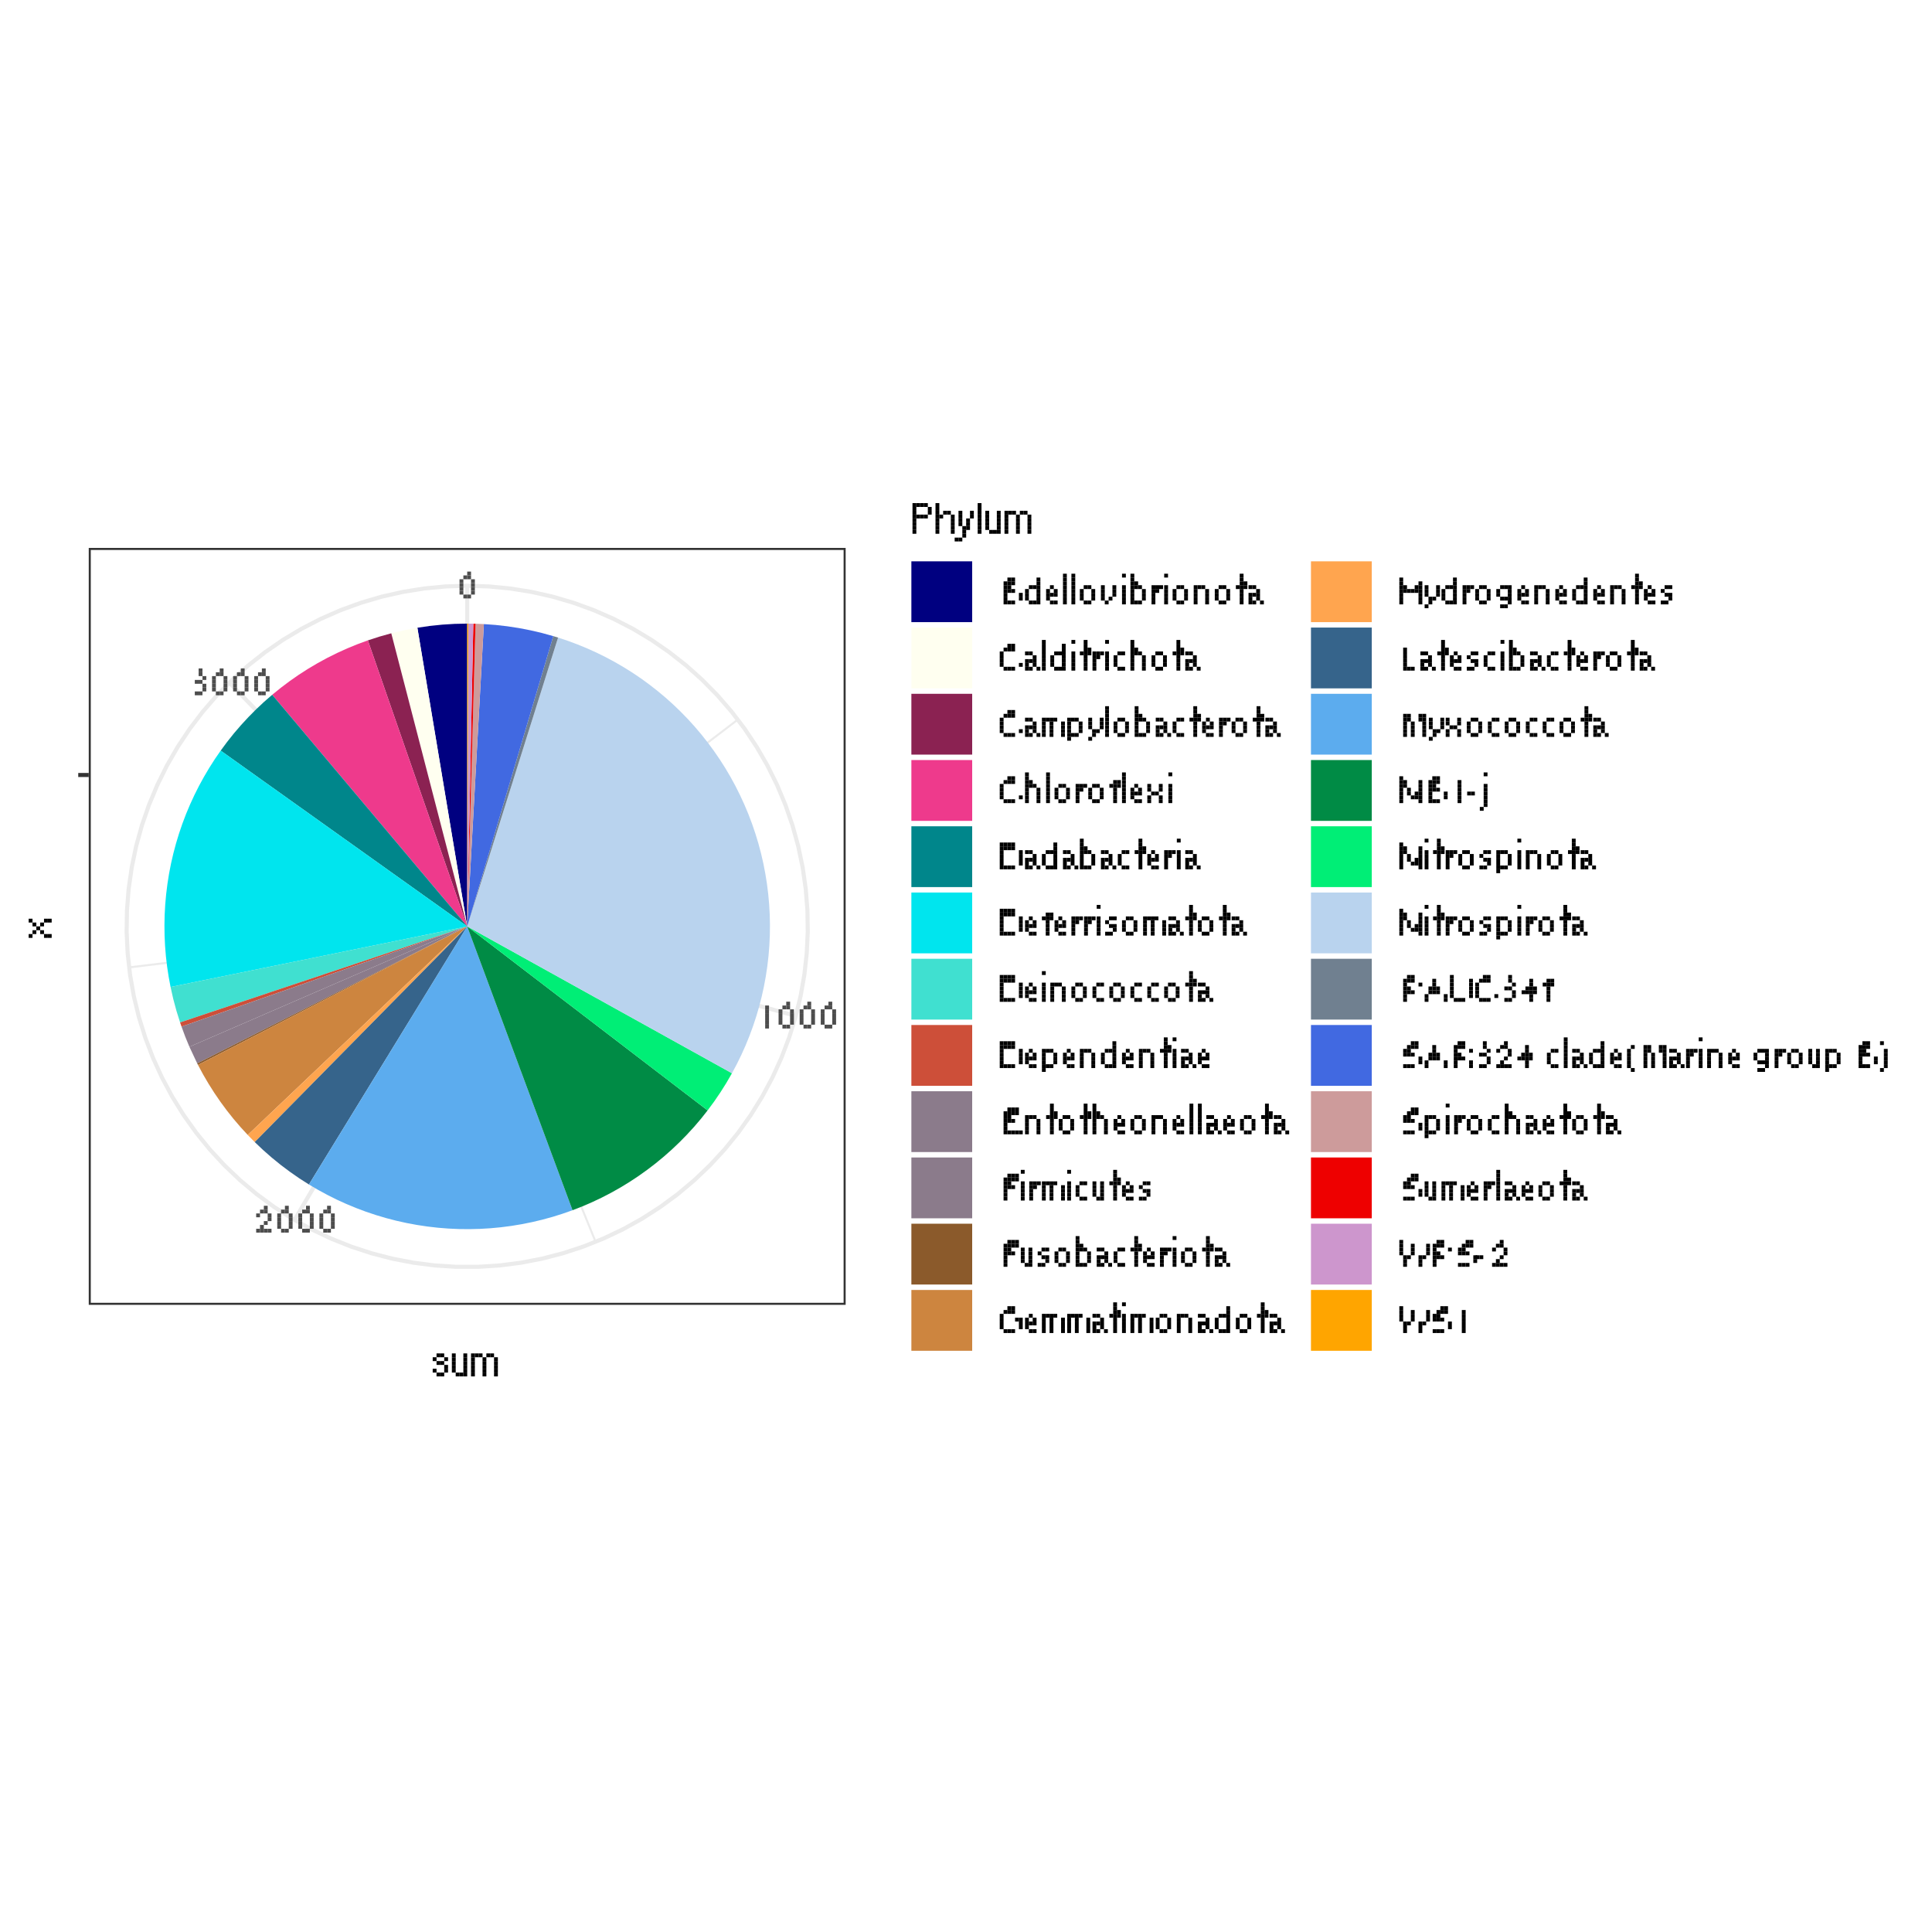 <?xml version="1.0" encoding="UTF-8"?>
<svg xmlns="http://www.w3.org/2000/svg" xmlns:xlink="http://www.w3.org/1999/xlink" width="504pt" height="504pt" viewBox="0 0 504 504" version="1.1">
<defs>
<g>
<symbol overflow="visible" id="glyph0-0">
<g transform="matrix(1,0,0,1,1,-6)">
<rect x="0" y="1" width="1" height="1"/>
<rect x="0" y="3" width="1" height="1"/>
<rect x="0" y="5" width="1" height="1"/>
<rect x="2" y="5" width="1" height="1"/>
<rect x="5" y="5" width="1" height="1"/>
</g>
</symbol>
<symbol overflow="visible" id="glyph0-1">
<g transform="matrix(1,0,0,1,1,-7)">
<rect x="2" y="0" width="1" height="1"/>
<rect x="1" y="1" width="1" height="1"/>
<rect x="2" y="1" width="1" height="1"/>
<rect x="0" y="2" width="1" height="1"/>
<rect x="3" y="2" width="1" height="1"/>
<rect x="0" y="3" width="1" height="1"/>
<rect x="3" y="3" width="1" height="1"/>
<rect x="0" y="4" width="1" height="1"/>
<rect x="3" y="4" width="1" height="1"/>
<rect x="0" y="5" width="1" height="1"/>
<rect x="3" y="5" width="1" height="1"/>
<rect x="1" y="6" width="1" height="1"/>
<rect x="2" y="6" width="1" height="1"/>
</g>
</symbol>
<symbol overflow="visible" id="glyph0-2">
<g transform="matrix(1,0,0,1,2,-7)">
<rect x="1" y="1" width="1" height="1"/>
<rect x="1" y="2" width="1" height="1"/>
<rect x="1" y="3" width="1" height="1"/>
<rect x="1" y="4" width="1" height="1"/>
<rect x="1" y="5" width="1" height="1"/>
<rect x="1" y="6" width="1" height="1"/>
</g>
</symbol>
<symbol overflow="visible" id="glyph0-3">
<g transform="matrix(1,0,0,1,1,-7)">
<rect x="2" y="0" width="1" height="1"/>
<rect x="1" y="1" width="1" height="1"/>
<rect x="2" y="1" width="1" height="1"/>
<rect x="0" y="2" width="1" height="1"/>
<rect x="3" y="2" width="1" height="1"/>
<rect x="3" y="3" width="1" height="1"/>
<rect x="2" y="4" width="1" height="1"/>
<rect x="1" y="5" width="1" height="1"/>
<rect x="0" y="6" width="1" height="1"/>
<rect x="1" y="6" width="1" height="1"/>
<rect x="2" y="6" width="1" height="1"/>
<rect x="3" y="6" width="1" height="1"/>
</g>
</symbol>
<symbol overflow="visible" id="glyph0-4">
<g transform="matrix(1,0,0,1,2,-7)">
<rect x="1" y="0" width="1" height="1"/>
<rect x="1" y="1" width="1" height="1"/>
<rect x="2" y="2" width="1" height="1"/>
<rect x="0" y="3" width="1" height="1"/>
<rect x="1" y="3" width="1" height="1"/>
<rect x="2" y="4" width="1" height="1"/>
<rect x="2" y="5" width="1" height="1"/>
<rect x="0" y="6" width="1" height="1"/>
<rect x="1" y="6" width="1" height="1"/>
</g>
</symbol>
<symbol overflow="visible" id="glyph0-5">
<g transform="matrix(1,0,0,1,2,-7)">
<rect x="1" y="0" width="1" height="1"/>
<rect x="2" y="0" width="1" height="1"/>
<rect x="0" y="1" width="1" height="1"/>
<rect x="1" y="1" width="1" height="1"/>
<rect x="2" y="1" width="1" height="1"/>
<rect x="0" y="2" width="1" height="1"/>
<rect x="1" y="2" width="1" height="1"/>
<rect x="0" y="3" width="1" height="1"/>
<rect x="1" y="3" width="1" height="1"/>
<rect x="2" y="3" width="1" height="1"/>
<rect x="0" y="4" width="1" height="1"/>
<rect x="4" y="4" width="1" height="1"/>
<rect x="0" y="5" width="1" height="1"/>
<rect x="4" y="5" width="1" height="1"/>
<rect x="0" y="6" width="1" height="1"/>
<rect x="1" y="6" width="1" height="1"/>
<rect x="2" y="6" width="1" height="1"/>
</g>
</symbol>
<symbol overflow="visible" id="glyph0-6">
<g transform="matrix(1,0,0,1,1,-8)">
<rect x="3" y="1" width="1" height="1"/>
<rect x="3" y="2" width="1" height="1"/>
<rect x="1" y="3" width="1" height="1"/>
<rect x="2" y="3" width="1" height="1"/>
<rect x="3" y="3" width="1" height="1"/>
<rect x="0" y="4" width="1" height="1"/>
<rect x="3" y="4" width="1" height="1"/>
<rect x="0" y="5" width="1" height="1"/>
<rect x="3" y="5" width="1" height="1"/>
<rect x="0" y="6" width="1" height="1"/>
<rect x="3" y="6" width="1" height="1"/>
<rect x="1" y="7" width="1" height="1"/>
<rect x="2" y="7" width="1" height="1"/>
<rect x="3" y="7" width="1" height="1"/>
</g>
</symbol>
<symbol overflow="visible" id="glyph0-7">
<g transform="matrix(1,0,0,1,1,-6)">
<rect x="1" y="1" width="1" height="1"/>
<rect x="0" y="2" width="1" height="1"/>
<rect x="2" y="2" width="1" height="1"/>
<rect x="0" y="3" width="1" height="1"/>
<rect x="1" y="3" width="1" height="1"/>
<rect x="2" y="3" width="1" height="1"/>
<rect x="0" y="4" width="1" height="1"/>
<rect x="1" y="5" width="1" height="1"/>
<rect x="2" y="5" width="1" height="1"/>
</g>
</symbol>
<symbol overflow="visible" id="glyph0-8">
<g transform="matrix(1,0,0,1,1,-8)">
<rect x="0" y="0" width="1" height="1"/>
<rect x="0" y="1" width="1" height="1"/>
<rect x="0" y="2" width="1" height="1"/>
<rect x="0" y="3" width="1" height="1"/>
<rect x="0" y="4" width="1" height="1"/>
<rect x="0" y="5" width="1" height="1"/>
<rect x="0" y="6" width="1" height="1"/>
<rect x="0" y="7" width="1" height="1"/>
</g>
</symbol>
<symbol overflow="visible" id="glyph0-9">
<g transform="matrix(1,0,0,1,1,-6)">
<rect x="1" y="1" width="1" height="1"/>
<rect x="2" y="1" width="1" height="1"/>
<rect x="0" y="2" width="1" height="1"/>
<rect x="3" y="2" width="1" height="1"/>
<rect x="0" y="3" width="1" height="1"/>
<rect x="3" y="3" width="1" height="1"/>
<rect x="0" y="4" width="1" height="1"/>
<rect x="3" y="4" width="1" height="1"/>
<rect x="1" y="5" width="1" height="1"/>
<rect x="2" y="5" width="1" height="1"/>
</g>
</symbol>
<symbol overflow="visible" id="glyph0-10">
<g transform="matrix(1,0,0,1,1,-6)">
<rect x="0" y="1" width="1" height="1"/>
<rect x="3" y="1" width="1" height="1"/>
<rect x="0" y="2" width="1" height="1"/>
<rect x="3" y="2" width="1" height="1"/>
<rect x="0" y="3" width="1" height="1"/>
<rect x="3" y="3" width="1" height="1"/>
<rect x="0" y="4" width="1" height="1"/>
<rect x="2" y="4" width="1" height="1"/>
<rect x="1" y="5" width="1" height="1"/>
</g>
</symbol>
<symbol overflow="visible" id="glyph0-11">
<g transform="matrix(1,0,0,1,1,-8)">
<rect x="0" y="0" width="1" height="1"/>
<rect x="0" y="3" width="1" height="1"/>
<rect x="0" y="4" width="1" height="1"/>
<rect x="0" y="5" width="1" height="1"/>
<rect x="0" y="6" width="1" height="1"/>
<rect x="0" y="7" width="1" height="1"/>
</g>
</symbol>
<symbol overflow="visible" id="glyph0-12">
<g transform="matrix(1,0,0,1,1,-8)">
<rect x="0" y="0" width="1" height="1"/>
<rect x="0" y="1" width="1" height="1"/>
<rect x="0" y="2" width="1" height="1"/>
<rect x="1" y="2" width="1" height="1"/>
<rect x="0" y="3" width="1" height="1"/>
<rect x="1" y="3" width="1" height="1"/>
<rect x="2" y="3" width="1" height="1"/>
<rect x="0" y="4" width="1" height="1"/>
<rect x="3" y="4" width="1" height="1"/>
<rect x="0" y="5" width="1" height="1"/>
<rect x="3" y="5" width="1" height="1"/>
<rect x="0" y="6" width="1" height="1"/>
<rect x="3" y="6" width="1" height="1"/>
<rect x="0" y="7" width="1" height="1"/>
<rect x="1" y="7" width="1" height="1"/>
<rect x="2" y="7" width="1" height="1"/>
</g>
</symbol>
<symbol overflow="visible" id="glyph0-13">
<g transform="matrix(1,0,0,1,1,-6)">
<rect x="0" y="1" width="1" height="1"/>
<rect x="1" y="1" width="1" height="1"/>
<rect x="2" y="1" width="1" height="1"/>
<rect x="0" y="2" width="1" height="1"/>
<rect x="1" y="2" width="1" height="1"/>
<rect x="0" y="3" width="1" height="1"/>
<rect x="0" y="4" width="1" height="1"/>
<rect x="0" y="5" width="1" height="1"/>
</g>
</symbol>
<symbol overflow="visible" id="glyph0-14">
<g transform="matrix(1,0,0,1,1,-6)">
<rect x="0" y="1" width="1" height="1"/>
<rect x="1" y="1" width="1" height="1"/>
<rect x="2" y="1" width="1" height="1"/>
<rect x="0" y="2" width="1" height="1"/>
<rect x="3" y="2" width="1" height="1"/>
<rect x="0" y="3" width="1" height="1"/>
<rect x="3" y="3" width="1" height="1"/>
<rect x="0" y="4" width="1" height="1"/>
<rect x="3" y="4" width="1" height="1"/>
<rect x="0" y="5" width="1" height="1"/>
<rect x="3" y="5" width="1" height="1"/>
</g>
</symbol>
<symbol overflow="visible" id="glyph0-15">
<g transform="matrix(1,0,0,1,1,-8)">
<rect x="1" y="0" width="1" height="1"/>
<rect x="1" y="1" width="1" height="1"/>
<rect x="1" y="2" width="1" height="1"/>
<rect x="2" y="2" width="1" height="1"/>
<rect x="0" y="3" width="1" height="1"/>
<rect x="1" y="3" width="1" height="1"/>
<rect x="2" y="3" width="1" height="1"/>
<rect x="1" y="4" width="1" height="1"/>
<rect x="1" y="5" width="1" height="1"/>
<rect x="1" y="6" width="1" height="1"/>
<rect x="1" y="7" width="1" height="1"/>
</g>
</symbol>
<symbol overflow="visible" id="glyph0-16">
<g transform="matrix(1,0,0,1,1,-6)">
<rect x="0" y="1" width="1" height="1"/>
<rect x="1" y="1" width="1" height="1"/>
<rect x="2" y="2" width="1" height="1"/>
<rect x="0" y="3" width="1" height="1"/>
<rect x="1" y="3" width="1" height="1"/>
<rect x="2" y="3" width="1" height="1"/>
<rect x="0" y="4" width="1" height="1"/>
<rect x="2" y="4" width="1" height="1"/>
<rect x="0" y="5" width="1" height="1"/>
<rect x="1" y="5" width="1" height="1"/>
<rect x="3" y="5" width="1" height="1"/>
</g>
</symbol>
<symbol overflow="visible" id="glyph0-17">
<g transform="matrix(1,0,0,1,1,-7)">
<rect x="2" y="0" width="1" height="1"/>
<rect x="3" y="0" width="1" height="1"/>
<rect x="1" y="1" width="1" height="1"/>
<rect x="2" y="1" width="1" height="1"/>
<rect x="3" y="1" width="1" height="1"/>
<rect x="0" y="2" width="1" height="1"/>
<rect x="0" y="3" width="1" height="1"/>
<rect x="0" y="4" width="1" height="1"/>
<rect x="0" y="5" width="1" height="1"/>
<rect x="5" y="5" width="1" height="1"/>
<rect x="1" y="6" width="1" height="1"/>
<rect x="2" y="6" width="1" height="1"/>
<rect x="3" y="6" width="1" height="1"/>
</g>
</symbol>
<symbol overflow="visible" id="glyph0-18">
<g transform="matrix(1,0,0,1,1,-6)">
<rect x="1" y="1" width="1" height="1"/>
<rect x="2" y="1" width="1" height="1"/>
<rect x="0" y="2" width="1" height="1"/>
<rect x="0" y="3" width="1" height="1"/>
<rect x="0" y="4" width="1" height="1"/>
<rect x="1" y="5" width="1" height="1"/>
<rect x="2" y="5" width="1" height="1"/>
</g>
</symbol>
<symbol overflow="visible" id="glyph0-19">
<g transform="matrix(1,0,0,1,1,-8)">
<rect x="0" y="0" width="1" height="1"/>
<rect x="0" y="1" width="1" height="1"/>
<rect x="0" y="2" width="1" height="1"/>
<rect x="1" y="2" width="1" height="1"/>
<rect x="0" y="3" width="1" height="1"/>
<rect x="1" y="3" width="1" height="1"/>
<rect x="2" y="3" width="1" height="1"/>
<rect x="0" y="4" width="1" height="1"/>
<rect x="3" y="4" width="1" height="1"/>
<rect x="0" y="5" width="1" height="1"/>
<rect x="3" y="5" width="1" height="1"/>
<rect x="0" y="6" width="1" height="1"/>
<rect x="3" y="6" width="1" height="1"/>
<rect x="0" y="7" width="1" height="1"/>
<rect x="3" y="7" width="1" height="1"/>
</g>
</symbol>
<symbol overflow="visible" id="glyph0-20">
<g transform="matrix(1,0,0,1,1,-6)">
<rect x="0" y="1" width="1" height="1"/>
<rect x="1" y="1" width="1" height="1"/>
<rect x="2" y="1" width="1" height="1"/>
<rect x="3" y="1" width="1" height="1"/>
<rect x="0" y="2" width="1" height="1"/>
<rect x="2" y="2" width="1" height="1"/>
<rect x="5" y="2" width="1" height="1"/>
<rect x="0" y="3" width="1" height="1"/>
<rect x="2" y="3" width="1" height="1"/>
<rect x="5" y="3" width="1" height="1"/>
<rect x="0" y="4" width="1" height="1"/>
<rect x="2" y="4" width="1" height="1"/>
<rect x="5" y="4" width="1" height="1"/>
<rect x="0" y="5" width="1" height="1"/>
<rect x="2" y="5" width="1" height="1"/>
<rect x="5" y="5" width="1" height="1"/>
</g>
</symbol>
<symbol overflow="visible" id="glyph0-21">
<g transform="matrix(1,0,0,1,1,-6)">
<rect x="0" y="1" width="1" height="1"/>
<rect x="1" y="1" width="1" height="1"/>
<rect x="2" y="1" width="1" height="1"/>
<rect x="0" y="2" width="1" height="1"/>
<rect x="3" y="2" width="1" height="1"/>
<rect x="0" y="3" width="1" height="1"/>
<rect x="3" y="3" width="1" height="1"/>
<rect x="0" y="4" width="1" height="1"/>
<rect x="3" y="4" width="1" height="1"/>
<rect x="0" y="5" width="1" height="1"/>
<rect x="1" y="5" width="1" height="1"/>
<rect x="2" y="5" width="1" height="1"/>
<rect x="0" y="6" width="1" height="1"/>
</g>
</symbol>
<symbol overflow="visible" id="glyph0-22">
<g transform="matrix(1,0,0,1,1,-6)">
<rect x="0" y="1" width="1" height="1"/>
<rect x="3" y="1" width="1" height="1"/>
<rect x="0" y="2" width="1" height="1"/>
<rect x="3" y="2" width="1" height="1"/>
<rect x="0" y="3" width="1" height="1"/>
<rect x="3" y="3" width="1" height="1"/>
<rect x="1" y="4" width="1" height="1"/>
<rect x="2" y="4" width="1" height="1"/>
<rect x="1" y="5" width="1" height="1"/>
<rect x="0" y="6" width="1" height="1"/>
</g>
</symbol>
<symbol overflow="visible" id="glyph0-23">
<g transform="matrix(1,0,0,1,1,-8)">
<rect x="1" y="2" width="1" height="1"/>
<rect x="2" y="2" width="1" height="1"/>
<rect x="0" y="3" width="1" height="1"/>
<rect x="1" y="3" width="1" height="1"/>
<rect x="2" y="3" width="1" height="1"/>
<rect x="1" y="4" width="1" height="1"/>
<rect x="1" y="5" width="1" height="1"/>
<rect x="1" y="6" width="1" height="1"/>
<rect x="1" y="7" width="1" height="1"/>
</g>
</symbol>
<symbol overflow="visible" id="glyph0-24">
<g transform="matrix(1,0,0,1,1,-6)">
<rect x="0" y="1" width="1" height="1"/>
<rect x="3" y="1" width="1" height="1"/>
<rect x="0" y="2" width="1" height="1"/>
<rect x="3" y="2" width="1" height="1"/>
<rect x="1" y="3" width="1" height="1"/>
<rect x="2" y="3" width="1" height="1"/>
<rect x="0" y="4" width="1" height="1"/>
<rect x="3" y="4" width="1" height="1"/>
<rect x="0" y="5" width="1" height="1"/>
<rect x="3" y="5" width="1" height="1"/>
</g>
</symbol>
<symbol overflow="visible" id="glyph0-25">
<g transform="matrix(1,0,0,1,1,-7)">
<rect x="0" y="0" width="1" height="1"/>
<rect x="1" y="0" width="1" height="1"/>
<rect x="2" y="0" width="1" height="1"/>
<rect x="3" y="0" width="1" height="1"/>
<rect x="0" y="1" width="1" height="1"/>
<rect x="1" y="1" width="1" height="1"/>
<rect x="2" y="1" width="1" height="1"/>
<rect x="3" y="1" width="1" height="1"/>
<rect x="0" y="2" width="1" height="1"/>
<rect x="5" y="2" width="1" height="1"/>
<rect x="0" y="3" width="1" height="1"/>
<rect x="5" y="3" width="1" height="1"/>
<rect x="0" y="4" width="1" height="1"/>
<rect x="5" y="4" width="1" height="1"/>
<rect x="0" y="5" width="1" height="1"/>
<rect x="5" y="5" width="1" height="1"/>
<rect x="0" y="6" width="1" height="1"/>
<rect x="1" y="6" width="1" height="1"/>
<rect x="2" y="6" width="1" height="1"/>
<rect x="3" y="6" width="1" height="1"/>
</g>
</symbol>
<symbol overflow="visible" id="glyph0-26">
<g transform="matrix(1,0,0,1,1,-6)">
<rect x="1" y="1" width="1" height="1"/>
<rect x="2" y="1" width="1" height="1"/>
<rect x="0" y="2" width="1" height="1"/>
<rect x="1" y="3" width="1" height="1"/>
<rect x="2" y="3" width="1" height="1"/>
<rect x="2" y="4" width="1" height="1"/>
<rect x="0" y="5" width="1" height="1"/>
<rect x="1" y="5" width="1" height="1"/>
</g>
</symbol>
<symbol overflow="visible" id="glyph0-27">
<g transform="matrix(1,0,0,1,2,-7)">
<rect x="1" y="0" width="1" height="1"/>
<rect x="2" y="0" width="1" height="1"/>
<rect x="3" y="0" width="1" height="1"/>
<rect x="0" y="1" width="1" height="1"/>
<rect x="1" y="1" width="1" height="1"/>
<rect x="2" y="1" width="1" height="1"/>
<rect x="3" y="1" width="1" height="1"/>
<rect x="0" y="2" width="1" height="1"/>
<rect x="1" y="2" width="1" height="1"/>
<rect x="0" y="3" width="1" height="1"/>
<rect x="1" y="3" width="1" height="1"/>
<rect x="2" y="3" width="1" height="1"/>
<rect x="0" y="4" width="1" height="1"/>
<rect x="0" y="5" width="1" height="1"/>
<rect x="0" y="6" width="1" height="1"/>
<rect x="1" y="6" width="1" height="1"/>
<rect x="2" y="6" width="1" height="1"/>
<rect x="3" y="6" width="1" height="1"/>
<rect x="4" y="6" width="1" height="1"/>
</g>
</symbol>
<symbol overflow="visible" id="glyph0-28">
<g transform="matrix(1,0,0,1,2,-7)">
<rect x="1" y="0" width="1" height="1"/>
<rect x="2" y="0" width="1" height="1"/>
<rect x="3" y="0" width="1" height="1"/>
<rect x="0" y="1" width="1" height="1"/>
<rect x="1" y="1" width="1" height="1"/>
<rect x="2" y="1" width="1" height="1"/>
<rect x="3" y="1" width="1" height="1"/>
<rect x="0" y="2" width="1" height="1"/>
<rect x="1" y="2" width="1" height="1"/>
<rect x="0" y="3" width="1" height="1"/>
<rect x="1" y="3" width="1" height="1"/>
<rect x="2" y="3" width="1" height="1"/>
<rect x="0" y="4" width="1" height="1"/>
<rect x="0" y="5" width="1" height="1"/>
<rect x="0" y="6" width="1" height="1"/>
</g>
</symbol>
<symbol overflow="visible" id="glyph0-29">
<g transform="matrix(1,0,0,1,1,-6)">
<rect x="0" y="1" width="1" height="1"/>
<rect x="2" y="1" width="1" height="1"/>
<rect x="0" y="2" width="1" height="1"/>
<rect x="2" y="2" width="1" height="1"/>
<rect x="0" y="3" width="1" height="1"/>
<rect x="2" y="3" width="1" height="1"/>
<rect x="0" y="4" width="1" height="1"/>
<rect x="2" y="4" width="1" height="1"/>
<rect x="1" y="5" width="1" height="1"/>
<rect x="2" y="5" width="1" height="1"/>
</g>
</symbol>
<symbol overflow="visible" id="glyph0-30">
<g transform="matrix(1,0,0,1,1,-7)">
<rect x="2" y="0" width="1" height="1"/>
<rect x="3" y="0" width="1" height="1"/>
<rect x="1" y="1" width="1" height="1"/>
<rect x="2" y="1" width="1" height="1"/>
<rect x="3" y="1" width="1" height="1"/>
<rect x="0" y="2" width="1" height="1"/>
<rect x="0" y="3" width="1" height="1"/>
<rect x="4" y="3" width="1" height="1"/>
<rect x="5" y="3" width="1" height="1"/>
<rect x="0" y="4" width="1" height="1"/>
<rect x="5" y="4" width="1" height="1"/>
<rect x="0" y="5" width="1" height="1"/>
<rect x="5" y="5" width="1" height="1"/>
<rect x="1" y="6" width="1" height="1"/>
<rect x="2" y="6" width="1" height="1"/>
<rect x="3" y="6" width="1" height="1"/>
</g>
</symbol>
<symbol overflow="visible" id="glyph0-31">
<g transform="matrix(1,0,0,1,1,-7)">
<rect x="0" y="0" width="1" height="1"/>
<rect x="0" y="1" width="1" height="1"/>
<rect x="5" y="1" width="1" height="1"/>
<rect x="0" y="2" width="1" height="1"/>
<rect x="1" y="2" width="1" height="1"/>
<rect x="4" y="2" width="1" height="1"/>
<rect x="5" y="2" width="1" height="1"/>
<rect x="0" y="3" width="1" height="1"/>
<rect x="1" y="3" width="1" height="1"/>
<rect x="2" y="3" width="1" height="1"/>
<rect x="3" y="3" width="1" height="1"/>
<rect x="4" y="3" width="1" height="1"/>
<rect x="5" y="3" width="1" height="1"/>
<rect x="0" y="4" width="1" height="1"/>
<rect x="5" y="4" width="1" height="1"/>
<rect x="0" y="5" width="1" height="1"/>
<rect x="5" y="5" width="1" height="1"/>
<rect x="0" y="6" width="1" height="1"/>
<rect x="5" y="6" width="1" height="1"/>
</g>
</symbol>
<symbol overflow="visible" id="glyph0-32">
<g transform="matrix(1,0,0,1,1,-6)">
<rect x="1" y="1" width="1" height="1"/>
<rect x="2" y="1" width="1" height="1"/>
<rect x="3" y="1" width="1" height="1"/>
<rect x="0" y="2" width="1" height="1"/>
<rect x="3" y="2" width="1" height="1"/>
<rect x="0" y="3" width="1" height="1"/>
<rect x="3" y="3" width="1" height="1"/>
<rect x="1" y="4" width="1" height="1"/>
<rect x="2" y="4" width="1" height="1"/>
<rect x="3" y="4" width="1" height="1"/>
<rect x="3" y="5" width="1" height="1"/>
<rect x="1" y="6" width="1" height="1"/>
<rect x="2" y="6" width="1" height="1"/>
</g>
</symbol>
<symbol overflow="visible" id="glyph0-33">
<g transform="matrix(1,0,0,1,2,-7)">
<rect x="0" y="1" width="1" height="1"/>
<rect x="0" y="2" width="1" height="1"/>
<rect x="0" y="3" width="1" height="1"/>
<rect x="0" y="4" width="1" height="1"/>
<rect x="0" y="5" width="1" height="1"/>
<rect x="0" y="6" width="1" height="1"/>
<rect x="1" y="6" width="1" height="1"/>
<rect x="2" y="6" width="1" height="1"/>
</g>
</symbol>
<symbol overflow="visible" id="glyph0-34">
<g transform="matrix(1,0,0,1,2,-7)">
<rect x="0" y="1" width="1" height="1"/>
<rect x="1" y="1" width="1" height="1"/>
<rect x="4" y="1" width="1" height="1"/>
<rect x="5" y="1" width="1" height="1"/>
<rect x="0" y="2" width="1" height="1"/>
<rect x="1" y="2" width="1" height="1"/>
<rect x="4" y="2" width="1" height="1"/>
<rect x="5" y="2" width="1" height="1"/>
<rect x="0" y="3" width="1" height="1"/>
<rect x="2" y="3" width="1" height="1"/>
<rect x="5" y="3" width="1" height="1"/>
<rect x="0" y="4" width="1" height="1"/>
<rect x="2" y="4" width="1" height="1"/>
<rect x="5" y="4" width="1" height="1"/>
<rect x="0" y="5" width="1" height="1"/>
<rect x="2" y="5" width="1" height="1"/>
<rect x="5" y="5" width="1" height="1"/>
<rect x="0" y="6" width="1" height="1"/>
<rect x="2" y="6" width="1" height="1"/>
<rect x="5" y="6" width="1" height="1"/>
</g>
</symbol>
<symbol overflow="visible" id="glyph0-35">
<g transform="matrix(1,0,0,1,1,-7)">
<rect x="0" y="0" width="1" height="1"/>
<rect x="0" y="1" width="1" height="1"/>
<rect x="1" y="1" width="1" height="1"/>
<rect x="5" y="1" width="1" height="1"/>
<rect x="0" y="2" width="1" height="1"/>
<rect x="1" y="2" width="1" height="1"/>
<rect x="5" y="2" width="1" height="1"/>
<rect x="0" y="3" width="1" height="1"/>
<rect x="2" y="3" width="1" height="1"/>
<rect x="5" y="3" width="1" height="1"/>
<rect x="0" y="4" width="1" height="1"/>
<rect x="2" y="4" width="1" height="1"/>
<rect x="4" y="4" width="1" height="1"/>
<rect x="5" y="4" width="1" height="1"/>
<rect x="0" y="5" width="1" height="1"/>
<rect x="3" y="5" width="1" height="1"/>
<rect x="4" y="5" width="1" height="1"/>
<rect x="5" y="5" width="1" height="1"/>
<rect x="0" y="6" width="1" height="1"/>
<rect x="5" y="6" width="1" height="1"/>
</g>
</symbol>
<symbol overflow="visible" id="glyph0-36">
<g transform="matrix(1,0,0,1,0,-4)">
<rect x="0" y="1" width="1" height="1"/>
<rect x="1" y="1" width="1" height="1"/>
</g>
</symbol>
<symbol overflow="visible" id="glyph0-37">
<g transform="matrix(1,0,0,1,0,-8)">
<rect x="1" y="0" width="1" height="1"/>
<rect x="1" y="3" width="1" height="1"/>
<rect x="1" y="4" width="1" height="1"/>
<rect x="1" y="5" width="1" height="1"/>
<rect x="1" y="6" width="1" height="1"/>
<rect x="1" y="7" width="1" height="1"/>
<rect x="1" y="8" width="1" height="1"/>
<rect x="0" y="9" width="1" height="1"/>
</g>
</symbol>
<symbol overflow="visible" id="glyph0-38">
<g transform="matrix(1,0,0,1,2,-7)">
<rect x="1" y="0" width="1" height="1"/>
<rect x="2" y="0" width="1" height="1"/>
<rect x="0" y="1" width="1" height="1"/>
<rect x="1" y="1" width="1" height="1"/>
<rect x="2" y="1" width="1" height="1"/>
<rect x="0" y="2" width="1" height="1"/>
<rect x="4" y="2" width="1" height="1"/>
<rect x="0" y="3" width="1" height="1"/>
<rect x="1" y="3" width="1" height="1"/>
<rect x="0" y="4" width="1" height="1"/>
<rect x="1" y="4" width="1" height="1"/>
<rect x="2" y="4" width="1" height="1"/>
<rect x="0" y="5" width="1" height="1"/>
<rect x="0" y="6" width="1" height="1"/>
</g>
</symbol>
<symbol overflow="visible" id="glyph0-39">
<g transform="matrix(1,0,0,1,1,-7)">
<rect x="2" y="1" width="1" height="1"/>
<rect x="2" y="2" width="1" height="1"/>
<rect x="1" y="3" width="1" height="1"/>
<rect x="2" y="3" width="1" height="1"/>
<rect x="3" y="3" width="1" height="1"/>
<rect x="1" y="4" width="1" height="1"/>
<rect x="2" y="4" width="1" height="1"/>
<rect x="3" y="4" width="1" height="1"/>
<rect x="0" y="5" width="1" height="1"/>
<rect x="5" y="5" width="1" height="1"/>
<rect x="0" y="6" width="1" height="1"/>
<rect x="5" y="6" width="1" height="1"/>
</g>
</symbol>
<symbol overflow="visible" id="glyph0-40">
<g transform="matrix(1,0,0,1,1,-7)">
<rect x="0" y="0" width="1" height="1"/>
<rect x="0" y="1" width="1" height="1"/>
<rect x="5" y="1" width="1" height="1"/>
<rect x="0" y="2" width="1" height="1"/>
<rect x="5" y="2" width="1" height="1"/>
<rect x="0" y="3" width="1" height="1"/>
<rect x="5" y="3" width="1" height="1"/>
<rect x="0" y="4" width="1" height="1"/>
<rect x="5" y="4" width="1" height="1"/>
<rect x="0" y="5" width="1" height="1"/>
<rect x="5" y="5" width="1" height="1"/>
<rect x="1" y="6" width="1" height="1"/>
<rect x="2" y="6" width="1" height="1"/>
<rect x="3" y="6" width="1" height="1"/>
</g>
</symbol>
<symbol overflow="visible" id="glyph0-41">
<g transform="matrix(1,0,0,1,1,-7)">
<rect x="2" y="1" width="1" height="1"/>
<rect x="2" y="2" width="1" height="1"/>
<rect x="1" y="3" width="1" height="1"/>
<rect x="2" y="3" width="1" height="1"/>
<rect x="3" y="3" width="1" height="1"/>
<rect x="0" y="4" width="1" height="1"/>
<rect x="1" y="4" width="1" height="1"/>
<rect x="2" y="4" width="1" height="1"/>
<rect x="3" y="4" width="1" height="1"/>
<rect x="2" y="5" width="1" height="1"/>
<rect x="2" y="6" width="1" height="1"/>
</g>
</symbol>
<symbol overflow="visible" id="glyph0-42">
<g transform="matrix(1,0,0,1,2,-7)">
<rect x="2" y="0" width="1" height="1"/>
<rect x="3" y="0" width="1" height="1"/>
<rect x="1" y="1" width="1" height="1"/>
<rect x="2" y="1" width="1" height="1"/>
<rect x="3" y="1" width="1" height="1"/>
<rect x="0" y="2" width="1" height="1"/>
<rect x="1" y="2" width="1" height="1"/>
<rect x="0" y="3" width="1" height="1"/>
<rect x="1" y="3" width="1" height="1"/>
<rect x="2" y="3" width="1" height="1"/>
<rect x="4" y="4" width="1" height="1"/>
<rect x="4" y="5" width="1" height="1"/>
<rect x="0" y="6" width="1" height="1"/>
<rect x="1" y="6" width="1" height="1"/>
<rect x="2" y="6" width="1" height="1"/>
</g>
</symbol>
<symbol overflow="visible" id="glyph0-43">
<g transform="matrix(1,0,0,1,2,-7)">
<rect x="1" y="0" width="1" height="1"/>
<rect x="2" y="0" width="1" height="1"/>
<rect x="0" y="1" width="1" height="1"/>
<rect x="1" y="1" width="1" height="1"/>
<rect x="2" y="1" width="1" height="1"/>
<rect x="0" y="2" width="1" height="1"/>
<rect x="4" y="2" width="1" height="1"/>
<rect x="0" y="3" width="1" height="1"/>
<rect x="1" y="3" width="1" height="1"/>
<rect x="0" y="4" width="1" height="1"/>
<rect x="1" y="4" width="1" height="1"/>
<rect x="2" y="4" width="1" height="1"/>
<rect x="0" y="5" width="1" height="1"/>
<rect x="4" y="5" width="1" height="1"/>
<rect x="0" y="6" width="1" height="1"/>
<rect x="4" y="6" width="1" height="1"/>
</g>
</symbol>
<symbol overflow="visible" id="glyph0-44">
<g transform="matrix(1,0,0,1,0,-2)">
</g>
</symbol>
<symbol overflow="visible" id="glyph0-45">
<g transform="matrix(1,0,0,1,1,-7)">
<rect x="1" y="1" width="1" height="1"/>
<rect x="0" y="2" width="1" height="1"/>
<rect x="0" y="3" width="1" height="1"/>
<rect x="0" y="4" width="1" height="1"/>
<rect x="0" y="5" width="1" height="1"/>
<rect x="0" y="6" width="1" height="1"/>
<rect x="1" y="7" width="1" height="1"/>
</g>
</symbol>
<symbol overflow="visible" id="glyph0-46">
<g transform="matrix(1,0,0,1,1,-7)">
<rect x="0" y="0" width="1" height="1"/>
<rect x="1" y="2" width="1" height="1"/>
<rect x="1" y="3" width="1" height="1"/>
<rect x="1" y="4" width="1" height="1"/>
<rect x="1" y="5" width="1" height="1"/>
<rect x="1" y="6" width="1" height="1"/>
<rect x="0" y="7" width="1" height="1"/>
</g>
</symbol>
<symbol overflow="visible" id="glyph0-47">
<g transform="matrix(1,0,0,1,1,-7)">
<rect x="0" y="0" width="1" height="1"/>
<rect x="0" y="1" width="1" height="1"/>
<rect x="3" y="1" width="1" height="1"/>
<rect x="7" y="1" width="1" height="1"/>
<rect x="0" y="2" width="1" height="1"/>
<rect x="3" y="2" width="1" height="1"/>
<rect x="7" y="2" width="1" height="1"/>
<rect x="0" y="3" width="1" height="1"/>
<rect x="3" y="3" width="1" height="1"/>
<rect x="7" y="3" width="1" height="1"/>
<rect x="1" y="4" width="1" height="1"/>
<rect x="2" y="4" width="1" height="1"/>
<rect x="5" y="4" width="1" height="1"/>
<rect x="6" y="4" width="1" height="1"/>
<rect x="1" y="5" width="1" height="1"/>
<rect x="5" y="5" width="1" height="1"/>
<rect x="1" y="6" width="1" height="1"/>
<rect x="5" y="6" width="1" height="1"/>
</g>
</symbol>
<symbol overflow="visible" id="glyph1-0">
<g transform="matrix(1,0,0,1,1,-7)">
<rect x="0" y="0" width="1" height="1"/>
<rect x="2" y="0" width="1" height="1"/>
<rect x="4" y="0" width="1" height="1"/>
<rect x="0" y="2" width="1" height="1"/>
<rect x="4" y="2" width="1" height="1"/>
<rect x="0" y="4" width="1" height="1"/>
<rect x="4" y="4" width="1" height="1"/>
<rect x="0" y="6" width="1" height="1"/>
<rect x="2" y="6" width="1" height="1"/>
<rect x="4" y="6" width="1" height="1"/>
</g>
</symbol>
<symbol overflow="visible" id="glyph1-1">
<g transform="matrix(1,0,0,1,0,-6)">
<rect x="1" y="0" width="1" height="1"/>
<rect x="2" y="0" width="1" height="1"/>
<rect x="0" y="1" width="1" height="1"/>
<rect x="3" y="1" width="1" height="1"/>
<rect x="1" y="2" width="1" height="1"/>
<rect x="2" y="2" width="1" height="1"/>
<rect x="3" y="3" width="1" height="1"/>
<rect x="0" y="4" width="1" height="1"/>
<rect x="3" y="4" width="1" height="1"/>
<rect x="1" y="5" width="1" height="1"/>
<rect x="2" y="5" width="1" height="1"/>
</g>
</symbol>
<symbol overflow="visible" id="glyph1-2">
<g transform="matrix(1,0,0,1,0,-6)">
<rect x="0" y="0" width="1" height="1"/>
<rect x="3" y="0" width="1" height="1"/>
<rect x="0" y="1" width="1" height="1"/>
<rect x="3" y="1" width="1" height="1"/>
<rect x="0" y="2" width="1" height="1"/>
<rect x="3" y="2" width="1" height="1"/>
<rect x="0" y="3" width="1" height="1"/>
<rect x="3" y="3" width="1" height="1"/>
<rect x="0" y="4" width="1" height="1"/>
<rect x="3" y="4" width="1" height="1"/>
<rect x="1" y="5" width="1" height="1"/>
<rect x="2" y="5" width="1" height="1"/>
<rect x="3" y="5" width="1" height="1"/>
</g>
</symbol>
<symbol overflow="visible" id="glyph1-3">
<g transform="matrix(1,0,0,1,0,-6)">
<rect x="0" y="0" width="1" height="1"/>
<rect x="1" y="0" width="1" height="1"/>
<rect x="2" y="0" width="1" height="1"/>
<rect x="4" y="0" width="1" height="1"/>
<rect x="5" y="0" width="1" height="1"/>
<rect x="0" y="1" width="1" height="1"/>
<rect x="3" y="1" width="1" height="1"/>
<rect x="6" y="1" width="1" height="1"/>
<rect x="0" y="2" width="1" height="1"/>
<rect x="3" y="2" width="1" height="1"/>
<rect x="6" y="2" width="1" height="1"/>
<rect x="0" y="3" width="1" height="1"/>
<rect x="3" y="3" width="1" height="1"/>
<rect x="6" y="3" width="1" height="1"/>
<rect x="0" y="4" width="1" height="1"/>
<rect x="3" y="4" width="1" height="1"/>
<rect x="6" y="4" width="1" height="1"/>
<rect x="0" y="5" width="1" height="1"/>
<rect x="3" y="5" width="1" height="1"/>
<rect x="6" y="5" width="1" height="1"/>
</g>
</symbol>
<symbol overflow="visible" id="glyph1-4">
<g transform="matrix(1,0,0,1,1,-8)">
<rect x="0" y="0" width="1" height="1"/>
<rect x="1" y="0" width="1" height="1"/>
<rect x="2" y="0" width="1" height="1"/>
<rect x="3" y="0" width="1" height="1"/>
<rect x="0" y="1" width="1" height="1"/>
<rect x="4" y="1" width="1" height="1"/>
<rect x="0" y="2" width="1" height="1"/>
<rect x="4" y="2" width="1" height="1"/>
<rect x="0" y="3" width="1" height="1"/>
<rect x="1" y="3" width="1" height="1"/>
<rect x="2" y="3" width="1" height="1"/>
<rect x="3" y="3" width="1" height="1"/>
<rect x="0" y="4" width="1" height="1"/>
<rect x="0" y="5" width="1" height="1"/>
<rect x="0" y="6" width="1" height="1"/>
<rect x="0" y="7" width="1" height="1"/>
</g>
</symbol>
<symbol overflow="visible" id="glyph1-5">
<g transform="matrix(1,0,0,1,0,-8)">
<rect x="0" y="0" width="1" height="1"/>
<rect x="0" y="1" width="1" height="1"/>
<rect x="0" y="2" width="1" height="1"/>
<rect x="2" y="2" width="1" height="1"/>
<rect x="3" y="2" width="1" height="1"/>
<rect x="0" y="3" width="1" height="1"/>
<rect x="1" y="3" width="1" height="1"/>
<rect x="4" y="3" width="1" height="1"/>
<rect x="0" y="4" width="1" height="1"/>
<rect x="4" y="4" width="1" height="1"/>
<rect x="0" y="5" width="1" height="1"/>
<rect x="4" y="5" width="1" height="1"/>
<rect x="0" y="6" width="1" height="1"/>
<rect x="4" y="6" width="1" height="1"/>
<rect x="0" y="7" width="1" height="1"/>
<rect x="4" y="7" width="1" height="1"/>
</g>
</symbol>
<symbol overflow="visible" id="glyph1-6">
<g transform="matrix(1,0,0,1,-1,-6)">
<rect x="1" y="0" width="1" height="1"/>
<rect x="4" y="0" width="1" height="1"/>
<rect x="1" y="1" width="1" height="1"/>
<rect x="4" y="1" width="1" height="1"/>
<rect x="1" y="2" width="1" height="1"/>
<rect x="3" y="2" width="1" height="1"/>
<rect x="1" y="3" width="1" height="1"/>
<rect x="3" y="3" width="1" height="1"/>
<rect x="2" y="4" width="1" height="1"/>
<rect x="3" y="4" width="1" height="1"/>
<rect x="2" y="5" width="1" height="1"/>
<rect x="2" y="6" width="1" height="1"/>
<rect x="0" y="7" width="1" height="1"/>
<rect x="1" y="7" width="1" height="1"/>
</g>
</symbol>
<symbol overflow="visible" id="glyph1-7">
<g transform="matrix(1,0,0,1,0,-8)">
<rect x="0" y="0" width="1" height="1"/>
<rect x="0" y="1" width="1" height="1"/>
<rect x="0" y="2" width="1" height="1"/>
<rect x="0" y="3" width="1" height="1"/>
<rect x="0" y="4" width="1" height="1"/>
<rect x="0" y="5" width="1" height="1"/>
<rect x="0" y="6" width="1" height="1"/>
<rect x="0" y="7" width="1" height="1"/>
</g>
</symbol>
<symbol overflow="visible" id="glyph2-0">
<g transform="matrix(1,0,0,1,-7,-6)">
<rect x="0" y="0" width="1" height="1"/>
<rect x="2" y="0" width="1" height="1"/>
<rect x="4" y="0" width="1" height="1"/>
<rect x="6" y="0" width="1" height="1"/>
<rect x="0" y="2" width="1" height="1"/>
<rect x="6" y="2" width="1" height="1"/>
<rect x="0" y="4" width="1" height="1"/>
<rect x="2" y="4" width="1" height="1"/>
<rect x="4" y="4" width="1" height="1"/>
<rect x="6" y="4" width="1" height="1"/>
</g>
</symbol>
<symbol overflow="visible" id="glyph2-1">
<g transform="matrix(1,0,0,1,-6,-5)">
<rect x="0" y="0" width="1" height="1"/>
<rect x="4" y="0" width="1" height="1"/>
<rect x="5" y="0" width="1" height="1"/>
<rect x="1" y="1" width="1" height="1"/>
<rect x="3" y="1" width="1" height="1"/>
<rect x="2" y="2" width="1" height="1"/>
<rect x="1" y="3" width="1" height="1"/>
<rect x="3" y="3" width="1" height="1"/>
<rect x="0" y="4" width="1" height="1"/>
<rect x="4" y="4" width="1" height="1"/>
<rect x="5" y="4" width="1" height="1"/>
</g>
</symbol>
</g>
<clipPath id="clip1">
  <path d="M 0 137.457 L 504 137.457 L 504 366.539 L 0 366.539 Z M 0 137.457 "/>
</clipPath>
<clipPath id="clip2">
  <path d="M 23.152 142.938 L 220.605 142.938 L 220.605 340.391 L 23.152 340.391 Z M 23.152 142.938 "/>
</clipPath>
<clipPath id="clip3">
  <path d="M 23.152 142.938 L 220.605 142.938 L 220.605 340.391 L 23.152 340.391 Z M 23.152 142.938 "/>
</clipPath>
</defs>
<g id="surface1462">
<rect x="0" y="0" width="504" height="504" style="fill:rgb(100%,100%,100%);fill-opacity:1;stroke:none;"/>
<g clip-path="url(#clip1)" clip-rule="nonzero">
<path style="fill-rule:nonzero;fill:rgb(100%,100%,100%);fill-opacity:1;stroke-width:1.067;stroke-linecap:round;stroke-linejoin:round;stroke:rgb(100%,100%,100%);stroke-opacity:1;stroke-miterlimit:10;" d="M 0 366.543 L 504 366.543 L 504 137.461 L 0 137.461 Z M 0 366.543 "/>
</g>
<g clip-path="url(#clip2)" clip-rule="nonzero">
<path style=" stroke:none;fill-rule:nonzero;fill:rgb(100%,100%,100%);fill-opacity:1;" d="M 23.152 340.391 L 220.605 340.391 L 220.605 142.938 L 23.152 142.938 Z M 23.152 340.391 "/>
</g>
<path style="fill:none;stroke-width:1.067;stroke-linecap:butt;stroke-linejoin:round;stroke:rgb(92.157%,92.157%,92.157%);stroke-opacity:1;stroke-miterlimit:10;" d="M 121.879 241.664 L 121.879 152.809 "/>
<path style="fill:none;stroke-width:1.067;stroke-linecap:butt;stroke-linejoin:round;stroke:rgb(92.157%,92.157%,92.157%);stroke-opacity:1;stroke-miterlimit:10;" d="M 121.879 241.664 L 207.609 265.008 "/>
<path style="fill:none;stroke-width:1.067;stroke-linecap:butt;stroke-linejoin:round;stroke:rgb(92.157%,92.157%,92.157%);stroke-opacity:1;stroke-miterlimit:10;" d="M 121.879 241.664 L 76.828 318.25 "/>
<path style="fill:none;stroke-width:1.067;stroke-linecap:butt;stroke-linejoin:round;stroke:rgb(92.157%,92.157%,92.157%);stroke-opacity:1;stroke-miterlimit:10;" d="M 121.879 241.664 L 59.816 178.074 "/>
<path style="fill:none;stroke-width:0.533;stroke-linecap:butt;stroke-linejoin:round;stroke:rgb(92.157%,92.157%,92.157%);stroke-opacity:1;stroke-miterlimit:10;" d="M 121.879 241.664 L 121.879 152.809 "/>
<path style="fill:none;stroke-width:0.533;stroke-linecap:butt;stroke-linejoin:round;stroke:rgb(92.157%,92.157%,92.157%);stroke-opacity:1;stroke-miterlimit:10;" d="M 121.879 241.664 L 192.48 187.715 "/>
<path style="fill:none;stroke-width:0.533;stroke-linecap:butt;stroke-linejoin:round;stroke:rgb(92.157%,92.157%,92.157%);stroke-opacity:1;stroke-miterlimit:10;" d="M 121.879 241.664 L 207.609 265.008 "/>
<path style="fill:none;stroke-width:0.533;stroke-linecap:butt;stroke-linejoin:round;stroke:rgb(92.157%,92.157%,92.157%);stroke-opacity:1;stroke-miterlimit:10;" d="M 121.879 241.664 L 155.379 323.961 "/>
<path style="fill:none;stroke-width:0.533;stroke-linecap:butt;stroke-linejoin:round;stroke:rgb(92.157%,92.157%,92.157%);stroke-opacity:1;stroke-miterlimit:10;" d="M 121.879 241.664 L 76.828 318.25 "/>
<path style="fill:none;stroke-width:0.533;stroke-linecap:butt;stroke-linejoin:round;stroke:rgb(92.157%,92.157%,92.157%);stroke-opacity:1;stroke-miterlimit:10;" d="M 121.879 241.664 L 33.672 252.367 "/>
<path style="fill:none;stroke-width:0.533;stroke-linecap:butt;stroke-linejoin:round;stroke:rgb(92.157%,92.157%,92.157%);stroke-opacity:1;stroke-miterlimit:10;" d="M 121.879 241.664 L 59.816 178.074 "/>
<path style="fill:none;stroke-width:1.067;stroke-linecap:butt;stroke-linejoin:round;stroke:rgb(92.157%,92.157%,92.157%);stroke-opacity:1;stroke-miterlimit:10;" d="M 121.879 202.172 L 124.383 202.254 L 126.875 202.492 L 129.352 202.887 L 131.797 203.438 L 134.199 204.145 L 136.555 205.004 L 138.852 206.008 L 141.078 207.156 L 143.227 208.441 L 145.293 209.863 L 147.262 211.414 L 149.129 213.082 L 150.887 214.871 L 152.527 216.762 L 154.047 218.758 L 155.434 220.844 L 156.688 223.016 L 157.801 225.258 L 158.77 227.57 L 159.586 229.938 L 160.254 232.355 L 160.77 234.809 L 161.125 237.289 L 161.324 239.785 L 161.363 242.289 L 161.242 244.793 L 160.965 247.285 L 160.531 249.754 L 159.941 252.188 L 159.195 254.582 L 158.301 256.922 L 157.262 259.199 L 156.078 261.41 L 154.758 263.539 L 153.305 265.582 L 151.723 267.523 L 150.023 269.367 L 148.207 271.094 L 146.289 272.707 L 144.27 274.191 L 142.164 275.547 L 139.973 276.766 L 137.711 277.844 L 135.383 278.773 L 133.004 279.555 L 130.578 280.184 L 128.117 280.66 L 125.633 280.977 L 123.129 281.137 L 120.625 281.137 L 118.125 280.977 L 115.637 280.66 L 113.176 280.184 L 110.75 279.555 L 108.371 278.773 L 106.043 277.844 L 103.781 276.766 L 101.594 275.547 L 99.484 274.191 L 97.465 272.707 L 95.547 271.094 L 93.734 269.367 L 92.031 267.523 L 90.453 265.582 L 89 263.539 L 87.676 261.41 L 86.492 259.199 L 85.453 256.922 L 84.559 254.582 L 83.816 252.188 L 83.223 249.754 L 82.789 247.285 L 82.512 244.793 L 82.391 242.289 L 82.43 239.785 L 82.629 237.289 L 82.988 234.809 L 83.5 232.355 L 84.168 229.938 L 84.988 227.57 L 85.957 225.258 L 87.066 223.016 L 88.32 220.844 L 89.711 218.758 L 91.227 216.762 L 92.867 214.871 L 94.625 213.082 L 96.492 211.414 L 98.465 209.863 L 100.527 208.441 L 102.676 207.156 L 104.906 206.008 L 107.199 205.004 L 109.555 204.145 L 111.961 203.438 L 114.402 202.887 L 116.879 202.492 L 119.371 202.254 L 121.879 202.172 "/>
<path style="fill:none;stroke-width:1.067;stroke-linecap:butt;stroke-linejoin:round;stroke:rgb(92.157%,92.157%,92.157%);stroke-opacity:1;stroke-miterlimit:10;" d="M 121.879 152.809 L 127.512 152.988 L 133.125 153.523 L 138.691 154.414 L 144.191 155.656 L 149.602 157.246 L 154.902 159.176 L 160.066 161.438 L 165.078 164.02 L 169.914 166.914 L 174.559 170.113 L 178.992 173.598 L 183.195 177.359 L 187.148 181.375 L 190.84 185.637 L 194.258 190.125 L 197.379 194.816 L 200.199 199.699 L 202.703 204.754 L 204.879 209.953 L 206.723 215.281 L 208.227 220.715 L 209.383 226.234 L 210.184 231.816 L 210.633 237.438 L 210.719 243.074 L 210.453 248.707 L 209.828 254.309 L 208.848 259.863 L 207.52 265.34 L 205.844 270.727 L 203.832 275.992 L 201.492 281.121 L 198.828 286.09 L 195.855 290.883 L 192.586 295.477 L 189.027 299.852 L 185.203 303.992 L 181.121 307.883 L 176.805 311.508 L 172.262 314.852 L 167.52 317.898 L 162.594 320.641 L 157.5 323.062 L 152.266 325.16 L 146.91 326.918 L 141.453 328.336 L 135.918 329.402 L 130.324 330.117 L 124.695 330.473 L 119.059 330.473 L 113.43 330.117 L 107.84 329.402 L 102.301 328.336 L 96.844 326.918 L 91.488 325.16 L 86.254 323.062 L 81.164 320.641 L 76.234 317.898 L 71.492 314.852 L 66.953 311.508 L 62.633 307.883 L 58.551 303.992 L 54.727 299.852 L 51.172 295.477 L 47.898 290.883 L 44.926 286.09 L 42.266 281.121 L 39.922 275.992 L 37.91 270.727 L 36.234 265.34 L 34.906 259.863 L 33.93 254.309 L 33.305 248.707 L 33.035 243.074 L 33.125 237.438 L 33.57 231.816 L 34.375 226.234 L 35.527 220.715 L 37.031 215.281 L 38.875 209.953 L 41.055 204.754 L 43.559 199.699 L 46.375 194.816 L 49.5 190.125 L 52.914 185.637 L 56.605 181.375 L 60.562 177.359 L 64.762 173.598 L 69.195 170.113 L 73.84 166.914 L 78.676 164.02 L 83.688 161.438 L 88.855 159.176 L 94.152 157.246 L 99.562 155.656 L 105.062 154.414 L 110.629 153.523 L 116.242 152.988 L 121.879 152.809 "/>
<path style=" stroke:none;fill-rule:nonzero;fill:rgb(0%,0%,50.196%);fill-opacity:1;" d="M 121.879 241.664 L 121.879 162.684 L 118.613 162.75 L 115.355 162.953 L 112.109 163.289 L 108.883 163.758 L 109.328 166.445 L 110.227 171.82 L 110.676 174.504 L 111.121 177.191 L 111.57 179.879 L 112.02 182.562 L 112.465 185.25 L 113.363 190.625 L 113.812 193.309 L 114.258 195.996 L 114.707 198.684 L 115.156 201.367 L 115.605 204.055 L 116.051 206.742 L 116.5 209.43 L 116.949 212.113 L 117.395 214.801 L 117.844 217.488 L 118.293 220.172 L 118.742 222.859 L 119.188 225.547 L 119.637 228.234 L 120.086 230.918 L 120.531 233.605 L 120.98 236.293 L 121.43 238.977 Z M 121.879 241.664 "/>
<path style=" stroke:none;fill-rule:nonzero;fill:rgb(100%,100%,94.118%);fill-opacity:1;" d="M 121.879 241.664 L 121.43 238.977 L 120.98 236.293 L 120.531 233.605 L 120.086 230.918 L 119.637 228.234 L 119.188 225.547 L 118.742 222.859 L 118.293 220.172 L 117.844 217.488 L 117.395 214.801 L 116.949 212.113 L 116.5 209.43 L 116.051 206.742 L 115.605 204.055 L 115.156 201.367 L 114.707 198.684 L 114.258 195.996 L 113.812 193.309 L 113.363 190.625 L 112.465 185.25 L 112.02 182.562 L 111.57 179.879 L 111.121 177.191 L 110.676 174.504 L 110.227 171.82 L 109.328 166.445 L 108.883 163.758 L 105.461 164.406 L 102.074 165.207 L 102.754 167.844 L 105.488 178.391 L 106.172 181.023 L 106.852 183.66 L 110.27 196.844 L 110.949 199.48 L 114.367 212.664 L 115.047 215.301 L 116.414 220.574 L 117.098 223.207 L 118.465 228.48 L 119.145 231.117 Z M 121.879 241.664 "/>
<path style=" stroke:none;fill-rule:nonzero;fill:rgb(54.51%,13.333%,32.157%);fill-opacity:1;" d="M 121.879 241.664 L 119.145 231.117 L 118.465 228.48 L 117.098 223.207 L 116.414 220.574 L 115.047 215.301 L 114.367 212.664 L 110.949 199.48 L 110.27 196.844 L 106.852 183.66 L 106.172 181.023 L 105.488 178.391 L 102.754 167.844 L 102.074 165.207 L 99 166.07 L 95.965 167.055 L 96.859 169.629 L 97.754 172.199 L 98.645 174.773 L 99.539 177.344 L 101.328 182.492 L 102.219 185.062 L 104.008 190.211 L 104.902 192.781 L 105.793 195.355 L 106.688 197.926 L 108.477 203.074 L 109.367 205.645 L 111.156 210.793 L 112.047 213.363 L 112.941 215.938 L 113.836 218.508 L 114.73 221.082 L 115.621 223.656 L 116.516 226.227 L 118.305 231.375 L 119.195 233.945 L 120.09 236.52 L 120.984 239.09 Z M 121.879 241.664 "/>
<path style=" stroke:none;fill-rule:nonzero;fill:rgb(93.333%,22.745%,54.902%);fill-opacity:1;" d="M 121.879 241.664 L 120.984 239.09 L 120.09 236.52 L 119.195 233.945 L 118.305 231.375 L 116.516 226.227 L 115.621 223.656 L 114.73 221.082 L 113.836 218.508 L 112.941 215.938 L 112.047 213.363 L 111.156 210.793 L 109.367 205.645 L 108.477 203.074 L 106.688 197.926 L 105.793 195.355 L 104.902 192.781 L 104.008 190.211 L 102.219 185.062 L 101.328 182.492 L 99.539 177.344 L 98.645 174.773 L 97.754 172.199 L 96.859 169.629 L 95.965 167.055 L 93.258 168.051 L 90.586 169.145 L 87.957 170.34 L 85.371 171.625 L 82.836 173.008 L 80.355 174.477 L 77.926 176.039 L 75.559 177.691 L 73.254 179.426 L 71.012 181.242 L 72.766 183.328 L 74.52 185.41 L 76.273 187.496 L 79.781 191.66 L 81.535 193.746 L 85.043 197.91 L 86.797 199.996 L 90.305 204.16 L 92.059 206.246 L 93.812 208.328 L 95.566 210.414 L 99.074 214.578 L 100.828 216.664 L 104.336 220.828 L 106.09 222.914 L 107.844 224.996 L 109.598 227.082 L 113.105 231.246 L 114.863 233.332 L 118.371 237.496 L 120.125 239.582 Z M 121.879 241.664 "/>
<path style=" stroke:none;fill-rule:nonzero;fill:rgb(0%,52.549%,54.51%);fill-opacity:1;" d="M 121.879 241.664 L 120.125 239.582 L 118.371 237.496 L 114.863 233.332 L 113.105 231.246 L 109.598 227.082 L 107.844 224.996 L 106.09 222.914 L 104.336 220.828 L 100.828 216.664 L 99.074 214.578 L 95.566 210.414 L 93.812 208.328 L 92.059 206.246 L 90.305 204.16 L 86.797 199.996 L 85.043 197.91 L 81.535 193.746 L 79.781 191.66 L 76.273 187.496 L 74.52 185.41 L 72.766 183.328 L 71.012 181.242 L 68.871 183.109 L 66.801 185.055 L 64.805 187.07 L 62.879 189.156 L 61.027 191.309 L 59.258 193.531 L 57.57 195.812 L 59.785 197.391 L 64.223 200.555 L 66.438 202.137 L 68.656 203.719 L 70.875 205.297 L 73.094 206.879 L 75.309 208.461 L 77.527 210.043 L 79.746 211.621 L 81.961 213.203 L 86.398 216.367 L 88.613 217.945 L 93.051 221.109 L 95.266 222.691 L 97.484 224.273 L 99.703 225.852 L 101.918 227.434 L 106.355 230.598 L 108.574 232.176 L 110.789 233.758 L 115.227 236.922 L 117.441 238.504 L 119.66 240.082 Z M 121.879 241.664 "/>
<path style=" stroke:none;fill-rule:nonzero;fill:rgb(0%,89.804%,93.333%);fill-opacity:1;" d="M 121.879 241.664 L 119.66 240.082 L 117.441 238.504 L 115.227 236.922 L 110.789 233.758 L 108.574 232.176 L 106.355 230.598 L 101.918 227.434 L 99.703 225.852 L 97.484 224.273 L 95.266 222.691 L 93.051 221.109 L 88.613 217.945 L 86.398 216.367 L 81.961 213.203 L 79.746 211.621 L 77.527 210.043 L 75.309 208.461 L 73.094 206.879 L 70.875 205.297 L 68.656 203.719 L 66.438 202.137 L 64.223 200.555 L 59.785 197.391 L 57.57 195.812 L 56.039 198.039 L 54.586 200.316 L 53.211 202.641 L 51.914 205.012 L 50.703 207.426 L 49.574 209.879 L 48.527 212.371 L 47.57 214.898 L 46.699 217.453 L 45.914 220.039 L 45.219 222.652 L 44.613 225.285 L 44.098 227.934 L 43.676 230.605 L 43.344 233.285 L 43.102 235.977 L 42.953 238.672 L 42.898 241.375 L 42.934 244.074 L 43.062 246.773 L 43.281 249.469 L 43.594 252.148 L 44 254.82 L 44.496 257.477 L 47.164 256.934 L 52.5 255.84 L 55.168 255.297 L 57.836 254.75 L 60.504 254.207 L 63.172 253.66 L 65.844 253.113 L 68.512 252.57 L 71.18 252.023 L 73.848 251.48 L 76.516 250.934 L 79.184 250.391 L 84.52 249.297 L 87.188 248.754 L 89.855 248.207 L 92.527 247.664 L 97.863 246.57 L 100.531 246.027 L 103.199 245.48 L 105.867 244.938 L 111.203 243.844 L 113.871 243.301 L 116.539 242.754 L 119.211 242.211 Z M 121.879 241.664 "/>
<path style=" stroke:none;fill-rule:nonzero;fill:rgb(25.098%,87.843%,81.569%);fill-opacity:1;" d="M 121.879 241.664 L 119.211 242.211 L 116.539 242.754 L 113.871 243.301 L 111.203 243.844 L 105.867 244.938 L 103.199 245.48 L 100.531 246.027 L 97.863 246.57 L 92.527 247.664 L 89.855 248.207 L 87.188 248.754 L 84.52 249.297 L 79.184 250.391 L 76.516 250.934 L 73.848 251.48 L 71.18 252.023 L 68.512 252.57 L 65.844 253.113 L 63.172 253.66 L 60.504 254.207 L 57.836 254.75 L 55.168 255.297 L 52.5 255.84 L 47.164 256.934 L 44.496 257.477 L 45.195 260.59 L 46.023 263.672 L 46.977 266.719 L 52.141 264.992 L 54.723 264.125 L 57.305 263.262 L 59.891 262.398 L 67.637 259.809 L 70.223 258.941 L 80.551 255.488 L 83.137 254.625 L 85.719 253.758 L 93.465 251.168 L 96.051 250.305 L 98.633 249.441 L 101.215 248.574 L 106.379 246.848 L 108.965 245.984 L 114.129 244.258 L 116.711 243.391 L 119.293 242.527 Z M 121.879 241.664 "/>
<path style=" stroke:none;fill-rule:nonzero;fill:rgb(80.392%,30.98%,22.353%);fill-opacity:1;" d="M 121.879 241.664 L 119.293 242.527 L 116.711 243.391 L 114.129 244.258 L 108.965 245.984 L 106.379 246.848 L 101.215 248.574 L 98.633 249.441 L 96.051 250.305 L 93.465 251.168 L 85.719 253.758 L 83.137 254.625 L 80.551 255.488 L 70.223 258.941 L 67.637 259.809 L 59.891 262.398 L 57.305 263.262 L 54.723 264.125 L 52.141 264.992 L 46.977 266.719 L 47.352 267.816 L 55.062 265.109 L 57.629 264.211 L 73.051 258.797 L 75.621 257.898 L 78.191 256.996 L 80.758 256.094 L 91.039 252.484 L 93.609 251.586 L 101.32 248.879 L 103.887 247.977 L 109.027 246.172 L 111.598 245.273 Z M 121.879 241.664 "/>
<path style=" stroke:none;fill-rule:nonzero;fill:rgb(54.51%,48.235%,54.51%);fill-opacity:1;" d="M 121.879 241.664 L 111.598 245.273 L 109.027 246.172 L 103.887 247.977 L 101.32 248.879 L 93.609 251.586 L 91.039 252.484 L 80.758 256.094 L 78.191 256.996 L 75.621 257.898 L 73.051 258.797 L 57.629 264.211 L 55.062 265.109 L 47.352 267.816 L 48.336 270.469 L 49.414 273.082 L 51.914 272 L 54.41 270.918 L 56.91 269.832 L 59.41 268.75 L 61.906 267.664 L 66.906 265.5 L 69.402 264.414 L 74.402 262.25 L 76.898 261.164 L 81.898 259 L 84.395 257.914 L 89.395 255.75 L 91.895 254.664 L 94.391 253.582 L 96.891 252.5 L 99.391 251.414 L 101.887 250.332 L 104.387 249.25 L 106.887 248.164 L 109.383 247.082 L 111.883 245.996 L 114.383 244.914 L 116.879 243.832 L 119.379 242.746 Z M 121.879 241.664 "/>
<path style=" stroke:none;fill-rule:nonzero;fill:rgb(54.51%,48.235%,54.51%);fill-opacity:1;" d="M 121.879 241.664 L 119.379 242.746 L 116.879 243.832 L 114.383 244.914 L 111.883 245.996 L 109.383 247.082 L 106.887 248.164 L 104.387 249.25 L 101.887 250.332 L 99.391 251.414 L 96.891 252.5 L 94.391 253.582 L 91.895 254.664 L 89.395 255.75 L 84.395 257.914 L 81.898 259 L 76.898 261.164 L 74.402 262.25 L 69.402 264.414 L 66.906 265.5 L 61.906 267.664 L 59.41 268.75 L 56.91 269.832 L 54.41 270.918 L 51.914 272 L 49.414 273.082 L 51.449 277.414 L 53.879 276.184 L 56.309 274.949 L 58.734 273.715 L 61.164 272.484 L 63.594 271.25 L 66.02 270.02 L 70.879 267.551 L 73.309 266.32 L 75.734 265.086 L 78.164 263.855 L 80.594 262.621 L 83.02 261.387 L 85.449 260.156 L 87.879 258.922 L 90.309 257.691 L 92.734 256.457 L 95.164 255.227 L 97.594 253.992 L 100.02 252.758 L 102.449 251.527 L 104.879 250.293 L 107.305 249.062 L 112.164 246.594 L 114.594 245.363 L 117.02 244.129 L 119.449 242.898 Z M 121.879 241.664 "/>
<path style=" stroke:none;fill-rule:nonzero;fill:rgb(54.51%,35.294%,16.863%);fill-opacity:1;" d="M 121.879 241.664 L 119.449 242.898 L 117.02 244.129 L 114.594 245.363 L 112.164 246.594 L 107.305 249.062 L 104.879 250.293 L 102.449 251.527 L 100.02 252.758 L 97.594 253.992 L 95.164 255.227 L 92.734 256.457 L 90.309 257.691 L 87.879 258.922 L 85.449 260.156 L 83.02 261.387 L 80.594 262.621 L 78.164 263.855 L 75.734 265.086 L 73.309 266.32 L 70.879 267.551 L 66.02 270.02 L 63.594 271.25 L 61.164 272.484 L 58.734 273.715 L 56.309 274.949 L 53.879 276.184 L 51.449 277.414 L 51.648 277.801 L 75.867 265.34 L 78.285 264.094 Z M 121.879 241.664 "/>
<path style=" stroke:none;fill-rule:nonzero;fill:rgb(80.392%,52.157%,24.706%);fill-opacity:1;" d="M 121.879 241.664 L 78.285 264.094 L 75.867 265.34 L 51.648 277.801 L 52.977 280.277 L 54.395 282.703 L 55.898 285.078 L 57.484 287.398 L 59.152 289.66 L 60.898 291.863 L 62.727 294 L 64.625 296.07 L 66.598 294.195 L 68.574 292.32 L 70.547 290.441 L 72.52 288.566 L 74.496 286.691 L 76.469 284.816 L 78.445 282.938 L 82.391 279.188 L 84.367 277.309 L 86.34 275.434 L 88.316 273.559 L 90.289 271.684 L 92.266 269.805 L 96.211 266.055 L 98.188 264.176 L 100.16 262.301 L 102.137 260.426 L 104.109 258.551 L 106.082 256.672 L 108.059 254.797 L 110.031 252.922 L 112.008 251.047 L 113.98 249.168 L 115.953 247.293 L 117.93 245.418 L 119.902 243.539 Z M 121.879 241.664 "/>
<path style=" stroke:none;fill-rule:nonzero;fill:rgb(100%,64.706%,30.98%);fill-opacity:1;" d="M 121.879 241.664 L 119.902 243.539 L 117.93 245.418 L 115.953 247.293 L 113.98 249.168 L 112.008 251.047 L 110.031 252.922 L 108.059 254.797 L 106.082 256.672 L 104.109 258.551 L 102.137 260.426 L 100.16 262.301 L 98.188 264.176 L 96.211 266.055 L 92.266 269.805 L 90.289 271.684 L 88.316 273.559 L 86.34 275.434 L 84.367 277.309 L 82.391 279.188 L 78.445 282.938 L 76.469 284.816 L 74.496 286.691 L 72.52 288.566 L 70.547 290.441 L 68.574 292.32 L 66.598 294.195 L 64.625 296.07 L 66.453 297.934 L 68.363 295.992 L 70.277 294.055 L 74.098 290.172 L 76.008 288.234 L 77.922 286.293 L 81.742 282.41 L 83.656 280.473 L 89.387 274.648 L 91.301 272.711 L 95.121 268.828 L 97.031 266.891 L 98.945 264.949 L 102.766 261.066 L 104.676 259.129 L 106.59 257.188 L 110.41 253.305 L 112.32 251.367 L 114.234 249.426 L 116.145 247.484 L 118.055 245.547 L 119.965 243.605 Z M 121.879 241.664 "/>
<path style=" stroke:none;fill-rule:nonzero;fill:rgb(21.176%,39.216%,54.51%);fill-opacity:1;" d="M 121.879 241.664 L 119.965 243.605 L 118.055 245.547 L 116.145 247.484 L 114.234 249.426 L 112.32 251.367 L 110.41 253.305 L 106.59 257.188 L 104.676 259.129 L 102.766 261.066 L 98.945 264.949 L 97.031 266.891 L 95.121 268.828 L 91.301 272.711 L 89.387 274.648 L 83.656 280.473 L 81.742 282.41 L 77.922 286.293 L 76.008 288.234 L 74.098 290.172 L 70.277 294.055 L 68.363 295.992 L 66.453 297.934 L 68.629 299.996 L 70.883 301.977 L 73.207 303.867 L 75.602 305.668 L 78.062 307.379 L 80.59 308.996 L 82.012 306.672 L 83.438 304.352 L 84.859 302.031 L 86.285 299.707 L 87.707 297.387 L 89.133 295.062 L 90.555 292.742 L 91.98 290.422 L 93.402 288.098 L 94.828 285.777 L 96.25 283.457 L 97.676 281.133 L 99.098 278.812 L 100.523 276.492 L 101.945 274.168 L 103.371 271.848 L 104.793 269.523 L 106.215 267.203 L 107.641 264.883 L 109.062 262.559 L 110.488 260.238 L 111.91 257.918 L 113.336 255.594 L 114.758 253.273 L 116.184 250.953 L 117.605 248.629 L 119.031 246.309 L 120.453 243.984 Z M 121.879 241.664 "/>
<path style=" stroke:none;fill-rule:nonzero;fill:rgb(36.078%,67.451%,93.333%);fill-opacity:1;" d="M 121.879 241.664 L 120.453 243.984 L 119.031 246.309 L 117.605 248.629 L 116.184 250.953 L 114.758 253.273 L 113.336 255.594 L 111.91 257.918 L 110.488 260.238 L 109.062 262.559 L 107.641 264.883 L 106.215 267.203 L 104.793 269.523 L 103.371 271.848 L 101.945 274.168 L 100.523 276.492 L 99.098 278.812 L 97.676 281.133 L 96.25 283.457 L 94.828 285.777 L 93.402 288.098 L 91.98 290.422 L 90.555 292.742 L 89.133 295.062 L 87.707 297.387 L 86.285 299.707 L 84.859 302.031 L 83.438 304.352 L 82.012 306.672 L 80.59 308.996 L 82.961 310.391 L 85.375 311.703 L 87.836 312.934 L 90.34 314.074 L 92.879 315.129 L 95.453 316.094 L 98.062 316.969 L 100.699 317.754 L 103.359 318.445 L 106.047 319.043 L 108.75 319.547 L 111.469 319.957 L 114.203 320.273 L 116.941 320.492 L 119.691 320.617 L 122.441 320.645 L 125.191 320.578 L 127.938 320.414 L 130.676 320.156 L 133.402 319.801 L 136.117 319.352 L 138.812 318.809 L 141.488 318.172 L 144.141 317.445 L 146.766 316.621 L 149.359 315.711 L 148.41 313.156 L 147.465 310.605 L 146.516 308.051 L 145.57 305.496 L 144.621 302.945 L 143.672 300.391 L 142.727 297.836 L 141.777 295.285 L 140.832 292.73 L 139.883 290.176 L 138.934 287.625 L 137.988 285.07 L 137.039 282.516 L 136.094 279.965 L 134.195 274.855 L 133.25 272.305 L 132.301 269.75 L 131.355 267.199 L 129.457 262.09 L 128.512 259.539 L 127.562 256.984 L 126.617 254.43 L 125.668 251.879 L 124.719 249.324 L 123.773 246.77 L 122.824 244.219 Z M 121.879 241.664 "/>
<path style=" stroke:none;fill-rule:nonzero;fill:rgb(0%,54.51%,27.059%);fill-opacity:1;" d="M 121.879 241.664 L 122.824 244.219 L 123.773 246.77 L 124.719 249.324 L 125.668 251.879 L 126.617 254.43 L 127.562 256.984 L 128.512 259.539 L 129.457 262.09 L 131.355 267.199 L 132.301 269.75 L 133.25 272.305 L 134.195 274.855 L 136.094 279.965 L 137.039 282.516 L 137.988 285.07 L 138.934 287.625 L 139.883 290.176 L 140.832 292.73 L 141.777 295.285 L 142.727 297.836 L 143.672 300.391 L 144.621 302.945 L 145.57 305.496 L 146.516 308.051 L 147.465 310.605 L 148.41 313.156 L 149.359 315.711 L 151.941 314.699 L 154.488 313.598 L 156.996 312.41 L 159.457 311.133 L 161.875 309.77 L 164.242 308.324 L 166.559 306.793 L 168.816 305.184 L 171.02 303.496 L 173.16 301.734 L 175.238 299.895 L 177.25 297.984 L 179.191 296.004 L 181.066 293.961 L 182.867 291.848 L 184.59 289.676 L 182.43 288.02 L 180.266 286.363 L 178.102 284.711 L 175.941 283.055 L 173.777 281.398 L 171.617 279.742 L 167.289 276.43 L 165.129 274.777 L 162.965 273.121 L 160.805 271.465 L 156.477 268.152 L 154.316 266.496 L 152.152 264.844 L 149.992 263.188 L 145.664 259.875 L 143.504 258.219 L 141.34 256.562 L 139.18 254.91 L 134.852 251.598 L 132.691 249.941 L 130.527 248.285 L 128.363 246.633 L 126.203 244.977 L 124.039 243.32 Z M 121.879 241.664 "/>
<path style=" stroke:none;fill-rule:nonzero;fill:rgb(0%,93.333%,46.275%);fill-opacity:1;" d="M 121.879 241.664 L 124.039 243.32 L 126.203 244.977 L 128.363 246.633 L 130.527 248.285 L 132.691 249.941 L 134.852 251.598 L 139.18 254.91 L 141.34 256.562 L 143.504 258.219 L 145.664 259.875 L 149.992 263.188 L 152.152 264.844 L 154.316 266.496 L 156.477 268.152 L 160.805 271.465 L 162.965 273.121 L 165.129 274.777 L 167.289 276.43 L 171.617 279.742 L 173.777 281.398 L 175.941 283.055 L 178.102 284.711 L 180.266 286.363 L 182.43 288.02 L 184.59 289.676 L 186.312 287.34 L 187.945 284.941 L 189.492 282.488 L 190.945 279.977 L 186.18 277.336 L 183.801 276.012 L 179.035 273.371 L 176.656 272.051 L 174.273 270.73 L 171.891 269.406 L 169.512 268.086 L 162.363 264.125 L 159.984 262.801 L 155.219 260.16 L 152.84 258.84 L 150.457 257.52 L 148.074 256.195 L 145.695 254.875 L 140.93 252.234 L 138.551 250.914 L 136.168 249.59 L 131.402 246.949 L 129.023 245.629 L 126.641 244.305 L 124.258 242.984 Z M 121.879 241.664 "/>
<path style=" stroke:none;fill-rule:nonzero;fill:rgb(72.549%,82.745%,93.333%);fill-opacity:1;" d="M 121.879 241.664 L 124.258 242.984 L 126.641 244.305 L 129.023 245.629 L 131.402 246.949 L 136.168 249.59 L 138.551 250.914 L 140.93 252.234 L 145.695 254.875 L 148.074 256.195 L 150.457 257.52 L 152.84 258.84 L 155.219 260.16 L 159.984 262.801 L 162.363 264.125 L 169.512 268.086 L 171.891 269.406 L 174.273 270.73 L 176.656 272.051 L 179.035 273.371 L 183.801 276.012 L 186.18 277.336 L 190.945 279.977 L 192.211 277.602 L 193.395 275.184 L 194.496 272.727 L 195.512 270.234 L 196.441 267.707 L 197.285 265.152 L 198.043 262.57 L 198.711 259.961 L 199.289 257.332 L 199.777 254.684 L 200.176 252.023 L 200.484 249.348 L 200.699 246.664 L 200.824 243.977 L 200.859 241.285 L 200.801 238.594 L 200.648 235.906 L 200.406 233.227 L 200.074 230.555 L 199.648 227.895 L 199.137 225.254 L 198.531 222.629 L 197.84 220.027 L 197.055 217.453 L 196.188 214.906 L 195.234 212.387 L 194.191 209.906 L 193.066 207.461 L 191.863 205.055 L 190.574 202.691 L 189.207 200.371 L 187.758 198.102 L 186.234 195.883 L 184.637 193.715 L 182.969 191.605 L 181.227 189.551 L 179.418 187.559 L 177.539 185.629 L 175.598 183.766 L 173.594 181.969 L 171.527 180.242 L 169.406 178.586 L 167.23 177 L 165 175.492 L 162.719 174.062 L 160.391 172.711 L 158.02 171.438 L 155.605 170.246 L 153.152 169.141 L 150.664 168.117 L 148.141 167.176 L 145.586 166.324 L 143.953 171.52 L 143.133 174.117 L 142.316 176.719 L 141.5 179.316 L 140.68 181.914 L 139.047 187.109 L 138.227 189.707 L 135.777 197.5 L 134.957 200.098 L 133.324 205.293 L 132.504 207.891 L 130.055 215.684 L 129.234 218.285 L 127.602 223.48 L 126.781 226.078 L 124.332 233.871 L 123.512 236.469 Z M 121.879 241.664 "/>
<path style=" stroke:none;fill-rule:nonzero;fill:rgb(43.922%,50.196%,56.471%);fill-opacity:1;" d="M 121.879 241.664 L 123.512 236.469 L 124.332 233.871 L 126.781 226.078 L 127.602 223.48 L 129.234 218.285 L 130.055 215.684 L 132.504 207.891 L 133.324 205.293 L 134.957 200.098 L 135.777 197.5 L 138.227 189.707 L 139.047 187.109 L 140.68 181.914 L 141.5 179.316 L 142.316 176.719 L 143.133 174.117 L 143.953 171.52 L 145.586 166.324 L 144.336 165.945 L 142.789 171.164 L 142.016 173.777 L 141.238 176.387 L 140.465 179 L 139.691 181.609 L 138.918 184.223 L 138.141 186.832 L 137.367 189.441 L 136.594 192.055 L 135.82 194.664 L 135.043 197.277 L 134.27 199.887 L 133.496 202.5 L 132.719 205.109 L 131.945 207.719 L 131.172 210.332 L 130.398 212.941 L 129.621 215.555 L 128.848 218.164 L 128.074 220.777 L 127.301 223.387 L 126.523 226 L 124.977 231.219 L 124.199 233.832 L 123.426 236.441 L 122.652 239.055 Z M 121.879 241.664 "/>
<path style=" stroke:none;fill-rule:nonzero;fill:rgb(25.49%,41.176%,88.235%);fill-opacity:1;" d="M 121.879 241.664 L 122.652 239.055 L 123.426 236.441 L 124.199 233.832 L 124.977 231.219 L 126.523 226 L 127.301 223.387 L 128.074 220.777 L 128.848 218.164 L 129.621 215.555 L 130.398 212.941 L 131.172 210.332 L 131.945 207.719 L 132.719 205.109 L 133.496 202.5 L 134.27 199.887 L 135.043 197.277 L 135.82 194.664 L 136.594 192.055 L 137.367 189.441 L 138.141 186.832 L 138.918 184.223 L 139.691 181.609 L 140.465 179 L 141.238 176.387 L 142.016 173.777 L 142.789 171.164 L 144.336 165.945 L 141.379 165.129 L 138.387 164.43 L 135.375 163.844 L 132.34 163.379 L 129.289 163.031 L 126.227 162.805 L 126.078 165.523 L 125.926 168.242 L 125.629 173.68 L 125.477 176.398 L 125.328 179.117 L 125.176 181.84 L 124.879 187.277 L 124.727 189.996 L 124.578 192.715 L 124.426 195.434 L 124.277 198.156 L 124.129 200.875 L 123.977 203.594 L 123.828 206.312 L 123.676 209.031 L 123.527 211.75 L 123.379 214.473 L 123.227 217.191 L 123.078 219.91 L 122.926 222.629 L 122.629 228.066 L 122.477 230.785 L 122.328 233.508 L 122.176 236.227 Z M 121.879 241.664 "/>
<path style=" stroke:none;fill-rule:nonzero;fill:rgb(80.392%,60.784%,60.784%);fill-opacity:1;" d="M 121.879 241.664 L 122.176 236.227 L 122.328 233.508 L 122.477 230.785 L 122.629 228.066 L 122.926 222.629 L 123.078 219.91 L 123.227 217.191 L 123.379 214.473 L 123.527 211.75 L 123.676 209.031 L 123.828 206.312 L 123.977 203.594 L 124.129 200.875 L 124.277 198.156 L 124.426 195.434 L 124.578 192.715 L 124.727 189.996 L 124.879 187.277 L 125.176 181.84 L 125.328 179.117 L 125.477 176.398 L 125.629 173.68 L 125.926 168.242 L 126.078 165.523 L 126.227 162.805 L 124.055 162.711 L 123.977 165.434 L 123.68 176.324 L 123.602 179.047 L 123.305 189.938 L 123.227 192.66 L 122.93 203.551 L 122.852 206.273 L 122.555 217.164 L 122.477 219.883 L 122.254 228.051 L 122.176 230.773 Z M 121.879 241.664 "/>
<path style=" stroke:none;fill-rule:nonzero;fill:rgb(93.333%,0%,0%);fill-opacity:1;" d="M 121.879 241.664 L 122.176 230.773 L 122.254 228.051 L 122.477 219.883 L 122.555 217.164 L 122.852 206.273 L 122.93 203.551 L 123.227 192.66 L 123.305 189.938 L 123.602 179.047 L 123.68 176.324 L 123.977 165.434 L 124.055 162.711 L 123.473 162.699 L 123.09 181.758 L 123.031 184.484 L 122.484 211.711 L 122.426 214.434 L 122.316 219.879 L 122.262 222.605 Z M 121.879 241.664 "/>
<path style=" stroke:none;fill-rule:nonzero;fill:rgb(80.392%,58.824%,80.392%);fill-opacity:1;" d="M 121.879 241.664 L 122.262 222.605 L 122.316 219.879 L 122.426 214.434 L 122.484 211.711 L 123.031 184.484 L 123.09 181.758 L 123.473 162.699 L 122.168 162.684 L 122.156 165.406 L 122.148 168.129 L 122.137 170.855 L 122.129 173.578 L 122.117 176.301 L 122.109 179.023 L 122.098 181.746 L 122.086 184.473 L 122.078 187.195 L 122.066 189.918 L 122.059 192.641 L 122.047 195.363 L 122.039 198.09 L 122.027 200.812 L 122.02 203.535 L 122.008 206.258 L 121.996 208.984 L 121.988 211.707 L 121.977 214.43 L 121.969 217.152 L 121.957 219.875 L 121.949 222.602 L 121.926 228.047 L 121.918 230.77 L 121.906 233.492 L 121.898 236.219 L 121.887 238.941 Z M 121.879 241.664 "/>
<path style=" stroke:none;fill-rule:nonzero;fill:rgb(100%,64.706%,0%);fill-opacity:1;" d="M 121.879 241.664 L 121.887 238.941 L 121.898 236.219 L 121.906 233.492 L 121.918 230.77 L 121.926 228.047 L 121.949 222.602 L 121.957 219.875 L 121.969 217.152 L 121.977 214.43 L 121.988 211.707 L 121.996 208.984 L 122.008 206.258 L 122.02 203.535 L 122.027 200.812 L 122.039 198.09 L 122.047 195.363 L 122.059 192.641 L 122.066 189.918 L 122.078 187.195 L 122.086 184.473 L 122.098 181.746 L 122.109 179.023 L 122.117 176.301 L 122.129 173.578 L 122.137 170.855 L 122.148 168.129 L 122.156 165.406 L 122.168 162.684 L 121.879 162.684 Z M 121.879 241.664 "/>
<g style="fill:rgb(30.196%,30.196%,30.196%);fill-opacity:1;">
  <use xlink:href="#glyph0-1" x="118.879" y="156.108"/>
</g>
<g style="fill:rgb(30.196%,30.196%,30.196%);fill-opacity:1;">
  <use xlink:href="#glyph0-2" x="196.609" y="268.308"/>
  <use xlink:href="#glyph0-1" x="202.109" y="268.308"/>
  <use xlink:href="#glyph0-1" x="207.609" y="268.308"/>
  <use xlink:href="#glyph0-1" x="213.109" y="268.308"/>
</g>
<g style="fill:rgb(30.196%,30.196%,30.196%);fill-opacity:1;">
  <use xlink:href="#glyph0-3" x="65.828" y="321.55"/>
  <use xlink:href="#glyph0-1" x="71.328" y="321.55"/>
  <use xlink:href="#glyph0-1" x="76.828" y="321.55"/>
  <use xlink:href="#glyph0-1" x="82.328" y="321.55"/>
</g>
<g style="fill:rgb(30.196%,30.196%,30.196%);fill-opacity:1;">
  <use xlink:href="#glyph0-4" x="48.816" y="181.374"/>
  <use xlink:href="#glyph0-1" x="54.316" y="181.374"/>
  <use xlink:href="#glyph0-1" x="59.816" y="181.374"/>
  <use xlink:href="#glyph0-1" x="65.316" y="181.374"/>
</g>
<g clip-path="url(#clip3)" clip-rule="nonzero">
<path style="fill:none;stroke-width:1.067;stroke-linecap:round;stroke-linejoin:round;stroke:rgb(20%,20%,20%);stroke-opacity:1;stroke-miterlimit:10;" d="M 23.152 340.391 L 220.605 340.391 L 220.605 142.938 L 23.152 142.938 Z M 23.152 340.391 "/>
</g>
<path style="fill:none;stroke-width:1.067;stroke-linecap:butt;stroke-linejoin:round;stroke:rgb(20%,20%,20%);stroke-opacity:1;stroke-miterlimit:10;" d="M 20.41 202.172 L 23.152 202.172 "/>
<g style="fill:rgb(0%,0%,0%);fill-opacity:1;">
  <use xlink:href="#glyph1-1" x="112.879" y="359.062"/>
  <use xlink:href="#glyph1-2" x="117.879" y="359.062"/>
  <use xlink:href="#glyph1-3" x="122.879" y="359.062"/>
</g>
<g style="fill:rgb(0%,0%,0%);fill-opacity:1;">
  <use xlink:href="#glyph2-1" x="13.48" y="244.664"/>
</g>
<path style=" stroke:none;fill-rule:nonzero;fill:rgb(100%,100%,100%);fill-opacity:1;" d="M 231.562 358.562 L 498.52 358.562 L 498.52 124.766 L 231.562 124.766 Z M 231.562 358.562 "/>
<g style="fill:rgb(0%,0%,0%);fill-opacity:1;">
  <use xlink:href="#glyph1-4" x="237.043" y="139.246"/>
  <use xlink:href="#glyph1-5" x="244.043" y="139.246"/>
  <use xlink:href="#glyph1-6" x="250.043" y="139.246"/>
  <use xlink:href="#glyph1-7" x="255.043" y="139.246"/>
  <use xlink:href="#glyph1-2" x="257.043" y="139.246"/>
  <use xlink:href="#glyph1-3" x="262.043" y="139.246"/>
</g>
<path style=" stroke:none;fill-rule:nonzero;fill:rgb(100%,100%,100%);fill-opacity:1;" d="M 237.043 163.004 L 254.324 163.004 L 254.324 145.723 L 237.043 145.723 Z M 237.043 163.004 "/>
<path style=" stroke:none;fill-rule:nonzero;fill:rgb(0%,0%,50.196%);fill-opacity:1;" d="M 237.75 162.297 L 253.613 162.297 L 253.613 146.434 L 237.75 146.434 Z M 237.75 162.297 "/>
<path style=" stroke:none;fill-rule:nonzero;fill:rgb(100%,100%,100%);fill-opacity:1;" d="M 237.043 180.285 L 254.324 180.285 L 254.324 163.004 L 237.043 163.004 Z M 237.043 180.285 "/>
<path style=" stroke:none;fill-rule:nonzero;fill:rgb(100%,100%,94.118%);fill-opacity:1;" d="M 237.75 179.574 L 253.613 179.574 L 253.613 163.711 L 237.75 163.711 Z M 237.75 179.574 "/>
<path style=" stroke:none;fill-rule:nonzero;fill:rgb(100%,100%,100%);fill-opacity:1;" d="M 237.043 197.562 L 254.324 197.562 L 254.324 180.281 L 237.043 180.281 Z M 237.043 197.562 "/>
<path style=" stroke:none;fill-rule:nonzero;fill:rgb(54.51%,13.333%,32.157%);fill-opacity:1;" d="M 237.75 196.855 L 253.613 196.855 L 253.613 180.992 L 237.75 180.992 Z M 237.75 196.855 "/>
<path style=" stroke:none;fill-rule:nonzero;fill:rgb(100%,100%,100%);fill-opacity:1;" d="M 237.043 214.844 L 254.324 214.844 L 254.324 197.562 L 237.043 197.562 Z M 237.043 214.844 "/>
<path style=" stroke:none;fill-rule:nonzero;fill:rgb(93.333%,22.745%,54.902%);fill-opacity:1;" d="M 237.75 214.137 L 253.613 214.137 L 253.613 198.273 L 237.75 198.273 Z M 237.75 214.137 "/>
<path style=" stroke:none;fill-rule:nonzero;fill:rgb(100%,100%,100%);fill-opacity:1;" d="M 237.043 232.125 L 254.324 232.125 L 254.324 214.844 L 237.043 214.844 Z M 237.043 232.125 "/>
<path style=" stroke:none;fill-rule:nonzero;fill:rgb(0%,52.549%,54.51%);fill-opacity:1;" d="M 237.75 231.414 L 253.613 231.414 L 253.613 215.551 L 237.75 215.551 Z M 237.75 231.414 "/>
<path style=" stroke:none;fill-rule:nonzero;fill:rgb(100%,100%,100%);fill-opacity:1;" d="M 237.043 249.402 L 254.324 249.402 L 254.324 232.121 L 237.043 232.121 Z M 237.043 249.402 "/>
<path style=" stroke:none;fill-rule:nonzero;fill:rgb(0%,89.804%,93.333%);fill-opacity:1;" d="M 237.75 248.695 L 253.613 248.695 L 253.613 232.832 L 237.75 232.832 Z M 237.75 248.695 "/>
<path style=" stroke:none;fill-rule:nonzero;fill:rgb(100%,100%,100%);fill-opacity:1;" d="M 237.043 266.684 L 254.324 266.684 L 254.324 249.402 L 237.043 249.402 Z M 237.043 266.684 "/>
<path style=" stroke:none;fill-rule:nonzero;fill:rgb(25.098%,87.843%,81.569%);fill-opacity:1;" d="M 237.75 265.977 L 253.613 265.977 L 253.613 250.113 L 237.75 250.113 Z M 237.75 265.977 "/>
<path style=" stroke:none;fill-rule:nonzero;fill:rgb(100%,100%,100%);fill-opacity:1;" d="M 237.043 283.965 L 254.324 283.965 L 254.324 266.684 L 237.043 266.684 Z M 237.043 283.965 "/>
<path style=" stroke:none;fill-rule:nonzero;fill:rgb(80.392%,30.98%,22.353%);fill-opacity:1;" d="M 237.75 283.254 L 253.613 283.254 L 253.613 267.391 L 237.75 267.391 Z M 237.75 283.254 "/>
<path style=" stroke:none;fill-rule:nonzero;fill:rgb(100%,100%,100%);fill-opacity:1;" d="M 237.043 301.242 L 254.324 301.242 L 254.324 283.961 L 237.043 283.961 Z M 237.043 301.242 "/>
<path style=" stroke:none;fill-rule:nonzero;fill:rgb(54.51%,48.235%,54.51%);fill-opacity:1;" d="M 237.75 300.535 L 253.613 300.535 L 253.613 284.672 L 237.75 284.672 Z M 237.75 300.535 "/>
<path style=" stroke:none;fill-rule:nonzero;fill:rgb(100%,100%,100%);fill-opacity:1;" d="M 237.043 318.523 L 254.324 318.523 L 254.324 301.242 L 237.043 301.242 Z M 237.043 318.523 "/>
<path style=" stroke:none;fill-rule:nonzero;fill:rgb(54.51%,48.235%,54.51%);fill-opacity:1;" d="M 237.75 317.816 L 253.613 317.816 L 253.613 301.953 L 237.75 301.953 Z M 237.75 317.816 "/>
<path style=" stroke:none;fill-rule:nonzero;fill:rgb(100%,100%,100%);fill-opacity:1;" d="M 237.043 335.805 L 254.324 335.805 L 254.324 318.523 L 237.043 318.523 Z M 237.043 335.805 "/>
<path style=" stroke:none;fill-rule:nonzero;fill:rgb(54.51%,35.294%,16.863%);fill-opacity:1;" d="M 237.75 335.094 L 253.613 335.094 L 253.613 319.23 L 237.75 319.23 Z M 237.75 335.094 "/>
<path style=" stroke:none;fill-rule:nonzero;fill:rgb(100%,100%,100%);fill-opacity:1;" d="M 237.043 353.086 L 254.324 353.086 L 254.324 335.805 L 237.043 335.805 Z M 237.043 353.086 "/>
<path style=" stroke:none;fill-rule:nonzero;fill:rgb(80.392%,52.157%,24.706%);fill-opacity:1;" d="M 237.75 352.375 L 253.613 352.375 L 253.613 336.512 L 237.75 336.512 Z M 237.75 352.375 "/>
<path style=" stroke:none;fill-rule:nonzero;fill:rgb(100%,100%,100%);fill-opacity:1;" d="M 341.281 163.004 L 358.562 163.004 L 358.562 145.723 L 341.281 145.723 Z M 341.281 163.004 "/>
<path style=" stroke:none;fill-rule:nonzero;fill:rgb(100%,64.706%,30.98%);fill-opacity:1;" d="M 341.992 162.297 L 357.855 162.297 L 357.855 146.434 L 341.992 146.434 Z M 341.992 162.297 "/>
<path style=" stroke:none;fill-rule:nonzero;fill:rgb(100%,100%,100%);fill-opacity:1;" d="M 341.281 180.285 L 358.562 180.285 L 358.562 163.004 L 341.281 163.004 Z M 341.281 180.285 "/>
<path style=" stroke:none;fill-rule:nonzero;fill:rgb(21.176%,39.216%,54.51%);fill-opacity:1;" d="M 341.992 179.574 L 357.855 179.574 L 357.855 163.711 L 341.992 163.711 Z M 341.992 179.574 "/>
<path style=" stroke:none;fill-rule:nonzero;fill:rgb(100%,100%,100%);fill-opacity:1;" d="M 341.281 197.562 L 358.562 197.562 L 358.562 180.281 L 341.281 180.281 Z M 341.281 197.562 "/>
<path style=" stroke:none;fill-rule:nonzero;fill:rgb(36.078%,67.451%,93.333%);fill-opacity:1;" d="M 341.992 196.855 L 357.855 196.855 L 357.855 180.992 L 341.992 180.992 Z M 341.992 196.855 "/>
<path style=" stroke:none;fill-rule:nonzero;fill:rgb(100%,100%,100%);fill-opacity:1;" d="M 341.281 214.844 L 358.562 214.844 L 358.562 197.562 L 341.281 197.562 Z M 341.281 214.844 "/>
<path style=" stroke:none;fill-rule:nonzero;fill:rgb(0%,54.51%,27.059%);fill-opacity:1;" d="M 341.992 214.137 L 357.855 214.137 L 357.855 198.273 L 341.992 198.273 Z M 341.992 214.137 "/>
<path style=" stroke:none;fill-rule:nonzero;fill:rgb(100%,100%,100%);fill-opacity:1;" d="M 341.281 232.125 L 358.562 232.125 L 358.562 214.844 L 341.281 214.844 Z M 341.281 232.125 "/>
<path style=" stroke:none;fill-rule:nonzero;fill:rgb(0%,93.333%,46.275%);fill-opacity:1;" d="M 341.992 231.414 L 357.855 231.414 L 357.855 215.551 L 341.992 215.551 Z M 341.992 231.414 "/>
<path style=" stroke:none;fill-rule:nonzero;fill:rgb(100%,100%,100%);fill-opacity:1;" d="M 341.281 249.402 L 358.562 249.402 L 358.562 232.121 L 341.281 232.121 Z M 341.281 249.402 "/>
<path style=" stroke:none;fill-rule:nonzero;fill:rgb(72.549%,82.745%,93.333%);fill-opacity:1;" d="M 341.992 248.695 L 357.855 248.695 L 357.855 232.832 L 341.992 232.832 Z M 341.992 248.695 "/>
<path style=" stroke:none;fill-rule:nonzero;fill:rgb(100%,100%,100%);fill-opacity:1;" d="M 341.281 266.684 L 358.562 266.684 L 358.562 249.402 L 341.281 249.402 Z M 341.281 266.684 "/>
<path style=" stroke:none;fill-rule:nonzero;fill:rgb(43.922%,50.196%,56.471%);fill-opacity:1;" d="M 341.992 265.977 L 357.855 265.977 L 357.855 250.113 L 341.992 250.113 Z M 341.992 265.977 "/>
<path style=" stroke:none;fill-rule:nonzero;fill:rgb(100%,100%,100%);fill-opacity:1;" d="M 341.281 283.965 L 358.562 283.965 L 358.562 266.684 L 341.281 266.684 Z M 341.281 283.965 "/>
<path style=" stroke:none;fill-rule:nonzero;fill:rgb(25.49%,41.176%,88.235%);fill-opacity:1;" d="M 341.992 283.254 L 357.855 283.254 L 357.855 267.391 L 341.992 267.391 Z M 341.992 283.254 "/>
<path style=" stroke:none;fill-rule:nonzero;fill:rgb(100%,100%,100%);fill-opacity:1;" d="M 341.281 301.242 L 358.562 301.242 L 358.562 283.961 L 341.281 283.961 Z M 341.281 301.242 "/>
<path style=" stroke:none;fill-rule:nonzero;fill:rgb(80.392%,60.784%,60.784%);fill-opacity:1;" d="M 341.992 300.535 L 357.855 300.535 L 357.855 284.672 L 341.992 284.672 Z M 341.992 300.535 "/>
<path style=" stroke:none;fill-rule:nonzero;fill:rgb(100%,100%,100%);fill-opacity:1;" d="M 341.281 318.523 L 358.562 318.523 L 358.562 301.242 L 341.281 301.242 Z M 341.281 318.523 "/>
<path style=" stroke:none;fill-rule:nonzero;fill:rgb(93.333%,0%,0%);fill-opacity:1;" d="M 341.992 317.816 L 357.855 317.816 L 357.855 301.953 L 341.992 301.953 Z M 341.992 317.816 "/>
<path style=" stroke:none;fill-rule:nonzero;fill:rgb(100%,100%,100%);fill-opacity:1;" d="M 341.281 335.805 L 358.562 335.805 L 358.562 318.523 L 341.281 318.523 Z M 341.281 335.805 "/>
<path style=" stroke:none;fill-rule:nonzero;fill:rgb(80.392%,58.824%,80.392%);fill-opacity:1;" d="M 341.992 335.094 L 357.855 335.094 L 357.855 319.23 L 341.992 319.23 Z M 341.992 335.094 "/>
<path style=" stroke:none;fill-rule:nonzero;fill:rgb(100%,100%,100%);fill-opacity:1;" d="M 341.281 353.086 L 358.562 353.086 L 358.562 335.805 L 341.281 335.805 Z M 341.281 353.086 "/>
<path style=" stroke:none;fill-rule:nonzero;fill:rgb(100%,64.706%,0%);fill-opacity:1;" d="M 341.992 352.375 L 357.855 352.375 L 357.855 336.512 L 341.992 336.512 Z M 341.992 352.375 "/>
<g style="fill:rgb(0%,0%,0%);fill-opacity:1;">
  <use xlink:href="#glyph0-5" x="259.801" y="157.663"/>
  <use xlink:href="#glyph0-6" x="266.4" y="157.663"/>
  <use xlink:href="#glyph0-7" x="271.9" y="157.663"/>
  <use xlink:href="#glyph0-8" x="276.301" y="157.663"/>
  <use xlink:href="#glyph0-8" x="278.501" y="157.663"/>
  <use xlink:href="#glyph0-9" x="280.701" y="157.663"/>
  <use xlink:href="#glyph0-10" x="286.201" y="157.663"/>
  <use xlink:href="#glyph0-11" x="291.701" y="157.663"/>
  <use xlink:href="#glyph0-12" x="293.901" y="157.663"/>
  <use xlink:href="#glyph0-13" x="299.401" y="157.663"/>
  <use xlink:href="#glyph0-11" x="302.701" y="157.663"/>
  <use xlink:href="#glyph0-9" x="304.901" y="157.663"/>
  <use xlink:href="#glyph0-14" x="310.401" y="157.663"/>
  <use xlink:href="#glyph0-9" x="315.901" y="157.663"/>
  <use xlink:href="#glyph0-15" x="321.401" y="157.663"/>
  <use xlink:href="#glyph0-16" x="324.701" y="157.663"/>
</g>
<g style="fill:rgb(0%,0%,0%);fill-opacity:1;">
  <use xlink:href="#glyph0-17" x="259.801" y="174.944"/>
  <use xlink:href="#glyph0-16" x="266.4" y="174.944"/>
  <use xlink:href="#glyph0-8" x="270.801" y="174.944"/>
  <use xlink:href="#glyph0-6" x="273.001" y="174.944"/>
  <use xlink:href="#glyph0-11" x="278.501" y="174.944"/>
  <use xlink:href="#glyph0-15" x="280.701" y="174.944"/>
  <use xlink:href="#glyph0-13" x="284.001" y="174.944"/>
  <use xlink:href="#glyph0-11" x="287.301" y="174.944"/>
  <use xlink:href="#glyph0-18" x="289.501" y="174.944"/>
  <use xlink:href="#glyph0-19" x="293.901" y="174.944"/>
  <use xlink:href="#glyph0-9" x="299.401" y="174.944"/>
  <use xlink:href="#glyph0-15" x="304.901" y="174.944"/>
  <use xlink:href="#glyph0-16" x="308.201" y="174.944"/>
</g>
<g style="fill:rgb(0%,0%,0%);fill-opacity:1;">
  <use xlink:href="#glyph0-17" x="259.801" y="192.226"/>
  <use xlink:href="#glyph0-16" x="266.4" y="192.226"/>
  <use xlink:href="#glyph0-20" x="270.801" y="192.226"/>
  <use xlink:href="#glyph0-21" x="277.4" y="192.226"/>
  <use xlink:href="#glyph0-22" x="282.9" y="192.226"/>
  <use xlink:href="#glyph0-8" x="287.301" y="192.226"/>
  <use xlink:href="#glyph0-9" x="289.501" y="192.226"/>
  <use xlink:href="#glyph0-12" x="295.001" y="192.226"/>
  <use xlink:href="#glyph0-16" x="300.501" y="192.226"/>
  <use xlink:href="#glyph0-18" x="304.901" y="192.226"/>
  <use xlink:href="#glyph0-15" x="309.302" y="192.226"/>
  <use xlink:href="#glyph0-7" x="312.602" y="192.226"/>
  <use xlink:href="#glyph0-13" x="317.002" y="192.226"/>
  <use xlink:href="#glyph0-9" x="320.302" y="192.226"/>
  <use xlink:href="#glyph0-15" x="325.802" y="192.226"/>
  <use xlink:href="#glyph0-16" x="329.102" y="192.226"/>
</g>
<g style="fill:rgb(0%,0%,0%);fill-opacity:1;">
  <use xlink:href="#glyph0-17" x="259.801" y="209.503"/>
  <use xlink:href="#glyph0-19" x="266.4" y="209.503"/>
  <use xlink:href="#glyph0-8" x="271.9" y="209.503"/>
  <use xlink:href="#glyph0-9" x="274.101" y="209.503"/>
  <use xlink:href="#glyph0-13" x="279.601" y="209.503"/>
  <use xlink:href="#glyph0-9" x="282.9" y="209.503"/>
  <use xlink:href="#glyph0-23" x="288.4" y="209.503"/>
  <use xlink:href="#glyph0-8" x="291.7" y="209.503"/>
  <use xlink:href="#glyph0-7" x="293.9" y="209.503"/>
  <use xlink:href="#glyph0-24" x="298.301" y="209.503"/>
  <use xlink:href="#glyph0-11" x="303.801" y="209.503"/>
</g>
<g style="fill:rgb(0%,0%,0%);fill-opacity:1;">
  <use xlink:href="#glyph0-25" x="259.801" y="226.784"/>
  <use xlink:href="#glyph0-16" x="266.4" y="226.784"/>
  <use xlink:href="#glyph0-6" x="270.801" y="226.784"/>
  <use xlink:href="#glyph0-16" x="276.301" y="226.784"/>
  <use xlink:href="#glyph0-12" x="280.701" y="226.784"/>
  <use xlink:href="#glyph0-16" x="286.201" y="226.784"/>
  <use xlink:href="#glyph0-18" x="290.602" y="226.784"/>
  <use xlink:href="#glyph0-15" x="295.002" y="226.784"/>
  <use xlink:href="#glyph0-7" x="298.302" y="226.784"/>
  <use xlink:href="#glyph0-13" x="302.702" y="226.784"/>
  <use xlink:href="#glyph0-11" x="306.002" y="226.784"/>
  <use xlink:href="#glyph0-16" x="308.202" y="226.784"/>
</g>
<g style="fill:rgb(0%,0%,0%);fill-opacity:1;">
  <use xlink:href="#glyph0-25" x="259.801" y="244.065"/>
  <use xlink:href="#glyph0-7" x="266.4" y="244.065"/>
  <use xlink:href="#glyph0-23" x="270.801" y="244.065"/>
  <use xlink:href="#glyph0-7" x="274.101" y="244.065"/>
  <use xlink:href="#glyph0-13" x="278.501" y="244.065"/>
  <use xlink:href="#glyph0-13" x="281.801" y="244.065"/>
  <use xlink:href="#glyph0-11" x="285.101" y="244.065"/>
  <use xlink:href="#glyph0-26" x="287.301" y="244.065"/>
  <use xlink:href="#glyph0-9" x="291.701" y="244.065"/>
  <use xlink:href="#glyph0-20" x="297.201" y="244.065"/>
  <use xlink:href="#glyph0-16" x="303.801" y="244.065"/>
  <use xlink:href="#glyph0-15" x="308.201" y="244.065"/>
  <use xlink:href="#glyph0-9" x="311.501" y="244.065"/>
  <use xlink:href="#glyph0-15" x="317.001" y="244.065"/>
  <use xlink:href="#glyph0-16" x="320.301" y="244.065"/>
</g>
<g style="fill:rgb(0%,0%,0%);fill-opacity:1;">
  <use xlink:href="#glyph0-25" x="259.801" y="261.343"/>
  <use xlink:href="#glyph0-7" x="266.4" y="261.343"/>
  <use xlink:href="#glyph0-11" x="270.801" y="261.343"/>
  <use xlink:href="#glyph0-14" x="273.001" y="261.343"/>
  <use xlink:href="#glyph0-9" x="278.501" y="261.343"/>
  <use xlink:href="#glyph0-18" x="284.001" y="261.343"/>
  <use xlink:href="#glyph0-9" x="288.401" y="261.343"/>
  <use xlink:href="#glyph0-18" x="293.901" y="261.343"/>
  <use xlink:href="#glyph0-18" x="298.302" y="261.343"/>
  <use xlink:href="#glyph0-9" x="302.702" y="261.343"/>
  <use xlink:href="#glyph0-15" x="308.202" y="261.343"/>
  <use xlink:href="#glyph0-16" x="311.502" y="261.343"/>
</g>
<g style="fill:rgb(0%,0%,0%);fill-opacity:1;">
  <use xlink:href="#glyph0-25" x="259.801" y="278.624"/>
  <use xlink:href="#glyph0-7" x="266.4" y="278.624"/>
  <use xlink:href="#glyph0-21" x="270.801" y="278.624"/>
  <use xlink:href="#glyph0-7" x="276.301" y="278.624"/>
  <use xlink:href="#glyph0-14" x="280.701" y="278.624"/>
  <use xlink:href="#glyph0-6" x="286.201" y="278.624"/>
  <use xlink:href="#glyph0-7" x="291.701" y="278.624"/>
  <use xlink:href="#glyph0-14" x="296.102" y="278.624"/>
  <use xlink:href="#glyph0-15" x="301.602" y="278.624"/>
  <use xlink:href="#glyph0-11" x="304.901" y="278.624"/>
  <use xlink:href="#glyph0-16" x="307.102" y="278.624"/>
  <use xlink:href="#glyph0-7" x="311.502" y="278.624"/>
</g>
<g style="fill:rgb(0%,0%,0%);fill-opacity:1;">
  <use xlink:href="#glyph0-27" x="259.801" y="295.905"/>
  <use xlink:href="#glyph0-14" x="266.4" y="295.905"/>
  <use xlink:href="#glyph0-15" x="271.9" y="295.905"/>
  <use xlink:href="#glyph0-9" x="275.2" y="295.905"/>
  <use xlink:href="#glyph0-15" x="280.7" y="295.905"/>
  <use xlink:href="#glyph0-19" x="284" y="295.905"/>
  <use xlink:href="#glyph0-7" x="289.5" y="295.905"/>
  <use xlink:href="#glyph0-9" x="293.9" y="295.905"/>
  <use xlink:href="#glyph0-14" x="299.4" y="295.905"/>
  <use xlink:href="#glyph0-7" x="304.9" y="295.905"/>
  <use xlink:href="#glyph0-8" x="309.301" y="295.905"/>
  <use xlink:href="#glyph0-8" x="311.501" y="295.905"/>
  <use xlink:href="#glyph0-16" x="313.701" y="295.905"/>
  <use xlink:href="#glyph0-7" x="318.102" y="295.905"/>
  <use xlink:href="#glyph0-9" x="322.502" y="295.905"/>
  <use xlink:href="#glyph0-15" x="328.002" y="295.905"/>
  <use xlink:href="#glyph0-16" x="331.302" y="295.905"/>
</g>
<g style="fill:rgb(0%,0%,0%);fill-opacity:1;">
  <use xlink:href="#glyph0-28" x="259.801" y="313.183"/>
  <use xlink:href="#glyph0-11" x="265.301" y="313.183"/>
  <use xlink:href="#glyph0-13" x="267.501" y="313.183"/>
  <use xlink:href="#glyph0-20" x="270.801" y="313.183"/>
  <use xlink:href="#glyph0-11" x="277.4" y="313.183"/>
  <use xlink:href="#glyph0-18" x="279.601" y="313.183"/>
  <use xlink:href="#glyph0-29" x="284.001" y="313.183"/>
  <use xlink:href="#glyph0-15" x="288.401" y="313.183"/>
  <use xlink:href="#glyph0-7" x="291.701" y="313.183"/>
  <use xlink:href="#glyph0-26" x="296.102" y="313.183"/>
</g>
<g style="fill:rgb(0%,0%,0%);fill-opacity:1;">
  <use xlink:href="#glyph0-28" x="259.801" y="330.464"/>
  <use xlink:href="#glyph0-29" x="265.301" y="330.464"/>
  <use xlink:href="#glyph0-26" x="269.701" y="330.464"/>
  <use xlink:href="#glyph0-9" x="274.102" y="330.464"/>
  <use xlink:href="#glyph0-12" x="279.602" y="330.464"/>
  <use xlink:href="#glyph0-16" x="285.102" y="330.464"/>
  <use xlink:href="#glyph0-18" x="289.502" y="330.464"/>
  <use xlink:href="#glyph0-15" x="293.902" y="330.464"/>
  <use xlink:href="#glyph0-7" x="297.202" y="330.464"/>
  <use xlink:href="#glyph0-13" x="301.603" y="330.464"/>
  <use xlink:href="#glyph0-11" x="304.902" y="330.464"/>
  <use xlink:href="#glyph0-9" x="307.103" y="330.464"/>
  <use xlink:href="#glyph0-15" x="312.603" y="330.464"/>
  <use xlink:href="#glyph0-16" x="315.902" y="330.464"/>
</g>
<g style="fill:rgb(0%,0%,0%);fill-opacity:1;">
  <use xlink:href="#glyph0-30" x="259.801" y="347.745"/>
  <use xlink:href="#glyph0-7" x="266.4" y="347.745"/>
  <use xlink:href="#glyph0-20" x="270.801" y="347.745"/>
  <use xlink:href="#glyph0-20" x="277.4" y="347.745"/>
  <use xlink:href="#glyph0-16" x="284" y="347.745"/>
  <use xlink:href="#glyph0-15" x="288.4" y="347.745"/>
  <use xlink:href="#glyph0-11" x="291.7" y="347.745"/>
  <use xlink:href="#glyph0-20" x="293.9" y="347.745"/>
  <use xlink:href="#glyph0-9" x="300.5" y="347.745"/>
  <use xlink:href="#glyph0-14" x="306" y="347.745"/>
  <use xlink:href="#glyph0-16" x="311.5" y="347.745"/>
  <use xlink:href="#glyph0-6" x="315.9" y="347.745"/>
  <use xlink:href="#glyph0-9" x="321.4" y="347.745"/>
  <use xlink:href="#glyph0-15" x="326.9" y="347.745"/>
  <use xlink:href="#glyph0-16" x="330.2" y="347.745"/>
</g>
<g style="fill:rgb(0%,0%,0%);fill-opacity:1;">
  <use xlink:href="#glyph0-31" x="364.043" y="157.663"/>
  <use xlink:href="#glyph0-22" x="370.643" y="157.663"/>
  <use xlink:href="#glyph0-6" x="375.043" y="157.663"/>
  <use xlink:href="#glyph0-13" x="380.543" y="157.663"/>
  <use xlink:href="#glyph0-9" x="383.843" y="157.663"/>
  <use xlink:href="#glyph0-32" x="389.343" y="157.663"/>
  <use xlink:href="#glyph0-7" x="394.843" y="157.663"/>
  <use xlink:href="#glyph0-14" x="399.243" y="157.663"/>
  <use xlink:href="#glyph0-7" x="404.743" y="157.663"/>
  <use xlink:href="#glyph0-6" x="409.144" y="157.663"/>
  <use xlink:href="#glyph0-7" x="414.644" y="157.663"/>
  <use xlink:href="#glyph0-14" x="419.044" y="157.663"/>
  <use xlink:href="#glyph0-15" x="424.544" y="157.663"/>
  <use xlink:href="#glyph0-7" x="427.844" y="157.663"/>
  <use xlink:href="#glyph0-26" x="432.244" y="157.663"/>
</g>
<g style="fill:rgb(0%,0%,0%);fill-opacity:1;">
  <use xlink:href="#glyph0-33" x="364.043" y="174.944"/>
  <use xlink:href="#glyph0-16" x="369.543" y="174.944"/>
  <use xlink:href="#glyph0-15" x="373.943" y="174.944"/>
  <use xlink:href="#glyph0-7" x="377.243" y="174.944"/>
  <use xlink:href="#glyph0-26" x="381.644" y="174.944"/>
  <use xlink:href="#glyph0-18" x="386.044" y="174.944"/>
  <use xlink:href="#glyph0-11" x="390.444" y="174.944"/>
  <use xlink:href="#glyph0-12" x="392.645" y="174.944"/>
  <use xlink:href="#glyph0-16" x="398.145" y="174.944"/>
  <use xlink:href="#glyph0-18" x="402.545" y="174.944"/>
  <use xlink:href="#glyph0-15" x="406.945" y="174.944"/>
  <use xlink:href="#glyph0-7" x="410.245" y="174.944"/>
  <use xlink:href="#glyph0-13" x="414.646" y="174.944"/>
  <use xlink:href="#glyph0-9" x="417.945" y="174.944"/>
  <use xlink:href="#glyph0-15" x="423.445" y="174.944"/>
  <use xlink:href="#glyph0-16" x="426.745" y="174.944"/>
</g>
<g style="fill:rgb(0%,0%,0%);fill-opacity:1;">
  <use xlink:href="#glyph0-34" x="364.043" y="192.226"/>
  <use xlink:href="#glyph0-22" x="371.743" y="192.226"/>
  <use xlink:href="#glyph0-24" x="376.144" y="192.226"/>
  <use xlink:href="#glyph0-9" x="381.644" y="192.226"/>
  <use xlink:href="#glyph0-18" x="387.144" y="192.226"/>
  <use xlink:href="#glyph0-9" x="391.544" y="192.226"/>
  <use xlink:href="#glyph0-18" x="397.044" y="192.226"/>
  <use xlink:href="#glyph0-18" x="401.444" y="192.226"/>
  <use xlink:href="#glyph0-9" x="405.845" y="192.226"/>
  <use xlink:href="#glyph0-15" x="411.345" y="192.226"/>
  <use xlink:href="#glyph0-16" x="414.645" y="192.226"/>
</g>
<g style="fill:rgb(0%,0%,0%);fill-opacity:1;">
  <use xlink:href="#glyph0-35" x="364.043" y="209.503"/>
  <use xlink:href="#glyph0-5" x="370.643" y="209.503"/>
  <use xlink:href="#glyph0-2" x="377.242" y="209.503"/>
  <use xlink:href="#glyph0-36" x="382.742" y="209.503"/>
  <use xlink:href="#glyph0-37" x="386.042" y="209.503"/>
</g>
<g style="fill:rgb(0%,0%,0%);fill-opacity:1;">
  <use xlink:href="#glyph0-35" x="364.043" y="226.784"/>
  <use xlink:href="#glyph0-11" x="370.643" y="226.784"/>
  <use xlink:href="#glyph0-15" x="372.843" y="226.784"/>
  <use xlink:href="#glyph0-13" x="376.143" y="226.784"/>
  <use xlink:href="#glyph0-9" x="379.442" y="226.784"/>
  <use xlink:href="#glyph0-26" x="384.942" y="226.784"/>
  <use xlink:href="#glyph0-21" x="389.343" y="226.784"/>
  <use xlink:href="#glyph0-11" x="394.843" y="226.784"/>
  <use xlink:href="#glyph0-14" x="397.043" y="226.784"/>
  <use xlink:href="#glyph0-9" x="402.543" y="226.784"/>
  <use xlink:href="#glyph0-15" x="408.043" y="226.784"/>
  <use xlink:href="#glyph0-16" x="411.343" y="226.784"/>
</g>
<g style="fill:rgb(0%,0%,0%);fill-opacity:1;">
  <use xlink:href="#glyph0-35" x="364.043" y="244.065"/>
  <use xlink:href="#glyph0-11" x="370.643" y="244.065"/>
  <use xlink:href="#glyph0-15" x="372.843" y="244.065"/>
  <use xlink:href="#glyph0-13" x="376.143" y="244.065"/>
  <use xlink:href="#glyph0-9" x="379.442" y="244.065"/>
  <use xlink:href="#glyph0-26" x="384.942" y="244.065"/>
  <use xlink:href="#glyph0-21" x="389.343" y="244.065"/>
  <use xlink:href="#glyph0-11" x="394.843" y="244.065"/>
  <use xlink:href="#glyph0-13" x="397.043" y="244.065"/>
  <use xlink:href="#glyph0-9" x="400.343" y="244.065"/>
  <use xlink:href="#glyph0-15" x="405.843" y="244.065"/>
  <use xlink:href="#glyph0-16" x="409.143" y="244.065"/>
</g>
<g style="fill:rgb(0%,0%,0%);fill-opacity:1;">
  <use xlink:href="#glyph0-38" x="364.043" y="261.343"/>
  <use xlink:href="#glyph0-39" x="370.643" y="261.343"/>
  <use xlink:href="#glyph0-40" x="377.242" y="261.343"/>
  <use xlink:href="#glyph0-17" x="383.842" y="261.343"/>
  <use xlink:href="#glyph0-4" x="390.441" y="261.343"/>
  <use xlink:href="#glyph0-41" x="395.941" y="261.343"/>
  <use xlink:href="#glyph0-23" x="401.441" y="261.343"/>
</g>
<g style="fill:rgb(0%,0%,0%);fill-opacity:1;">
  <use xlink:href="#glyph0-42" x="364.043" y="278.624"/>
  <use xlink:href="#glyph0-39" x="370.643" y="278.624"/>
  <use xlink:href="#glyph0-43" x="377.242" y="278.624"/>
  <use xlink:href="#glyph0-4" x="383.842" y="278.624"/>
  <use xlink:href="#glyph0-3" x="389.342" y="278.624"/>
  <use xlink:href="#glyph0-41" x="394.842" y="278.624"/>
  <use xlink:href="#glyph0-44" x="400.342" y="278.624"/>
  <use xlink:href="#glyph0-18" x="402.542" y="278.624"/>
  <use xlink:href="#glyph0-8" x="406.942" y="278.624"/>
  <use xlink:href="#glyph0-16" x="409.143" y="278.624"/>
  <use xlink:href="#glyph0-6" x="413.543" y="278.624"/>
  <use xlink:href="#glyph0-7" x="419.043" y="278.624"/>
  <use xlink:href="#glyph0-45" x="423.443" y="278.624"/>
  <use xlink:href="#glyph0-34" x="426.743" y="278.624"/>
  <use xlink:href="#glyph0-16" x="434.443" y="278.624"/>
  <use xlink:href="#glyph0-13" x="438.844" y="278.624"/>
  <use xlink:href="#glyph0-11" x="442.144" y="278.624"/>
  <use xlink:href="#glyph0-14" x="444.344" y="278.624"/>
  <use xlink:href="#glyph0-7" x="449.844" y="278.624"/>
  <use xlink:href="#glyph0-44" x="454.244" y="278.624"/>
  <use xlink:href="#glyph0-32" x="456.444" y="278.624"/>
  <use xlink:href="#glyph0-13" x="461.944" y="278.624"/>
  <use xlink:href="#glyph0-9" x="465.244" y="278.624"/>
  <use xlink:href="#glyph0-29" x="470.744" y="278.624"/>
  <use xlink:href="#glyph0-21" x="475.145" y="278.624"/>
  <use xlink:href="#glyph0-44" x="480.645" y="278.624"/>
  <use xlink:href="#glyph0-5" x="482.845" y="278.624"/>
  <use xlink:href="#glyph0-46" x="489.444" y="278.624"/>
</g>
<g style="fill:rgb(0%,0%,0%);fill-opacity:1;">
  <use xlink:href="#glyph0-42" x="364.043" y="295.905"/>
  <use xlink:href="#glyph0-21" x="370.643" y="295.905"/>
  <use xlink:href="#glyph0-11" x="376.143" y="295.905"/>
  <use xlink:href="#glyph0-13" x="378.343" y="295.905"/>
  <use xlink:href="#glyph0-9" x="381.643" y="295.905"/>
  <use xlink:href="#glyph0-18" x="387.143" y="295.905"/>
  <use xlink:href="#glyph0-19" x="391.543" y="295.905"/>
  <use xlink:href="#glyph0-16" x="397.043" y="295.905"/>
  <use xlink:href="#glyph0-7" x="401.443" y="295.905"/>
  <use xlink:href="#glyph0-15" x="405.844" y="295.905"/>
  <use xlink:href="#glyph0-9" x="409.144" y="295.905"/>
  <use xlink:href="#glyph0-15" x="414.644" y="295.905"/>
  <use xlink:href="#glyph0-16" x="417.943" y="295.905"/>
</g>
<g style="fill:rgb(0%,0%,0%);fill-opacity:1;">
  <use xlink:href="#glyph0-42" x="364.043" y="313.183"/>
  <use xlink:href="#glyph0-29" x="370.643" y="313.183"/>
  <use xlink:href="#glyph0-20" x="375.043" y="313.183"/>
  <use xlink:href="#glyph0-7" x="381.643" y="313.183"/>
  <use xlink:href="#glyph0-13" x="386.043" y="313.183"/>
  <use xlink:href="#glyph0-8" x="389.343" y="313.183"/>
  <use xlink:href="#glyph0-16" x="391.543" y="313.183"/>
  <use xlink:href="#glyph0-7" x="395.943" y="313.183"/>
  <use xlink:href="#glyph0-9" x="400.344" y="313.183"/>
  <use xlink:href="#glyph0-15" x="405.844" y="313.183"/>
  <use xlink:href="#glyph0-16" x="409.144" y="313.183"/>
</g>
<g style="fill:rgb(0%,0%,0%);fill-opacity:1;">
  <use xlink:href="#glyph0-47" x="364.043" y="330.464"/>
  <use xlink:href="#glyph0-38" x="371.743" y="330.464"/>
  <use xlink:href="#glyph0-42" x="378.343" y="330.464"/>
  <use xlink:href="#glyph0-36" x="384.942" y="330.464"/>
  <use xlink:href="#glyph0-3" x="388.242" y="330.464"/>
</g>
<g style="fill:rgb(0%,0%,0%);fill-opacity:1;">
  <use xlink:href="#glyph0-47" x="364.043" y="347.745"/>
  <use xlink:href="#glyph0-42" x="371.743" y="347.745"/>
  <use xlink:href="#glyph0-2" x="378.343" y="347.745"/>
</g>
</g>
</svg>
